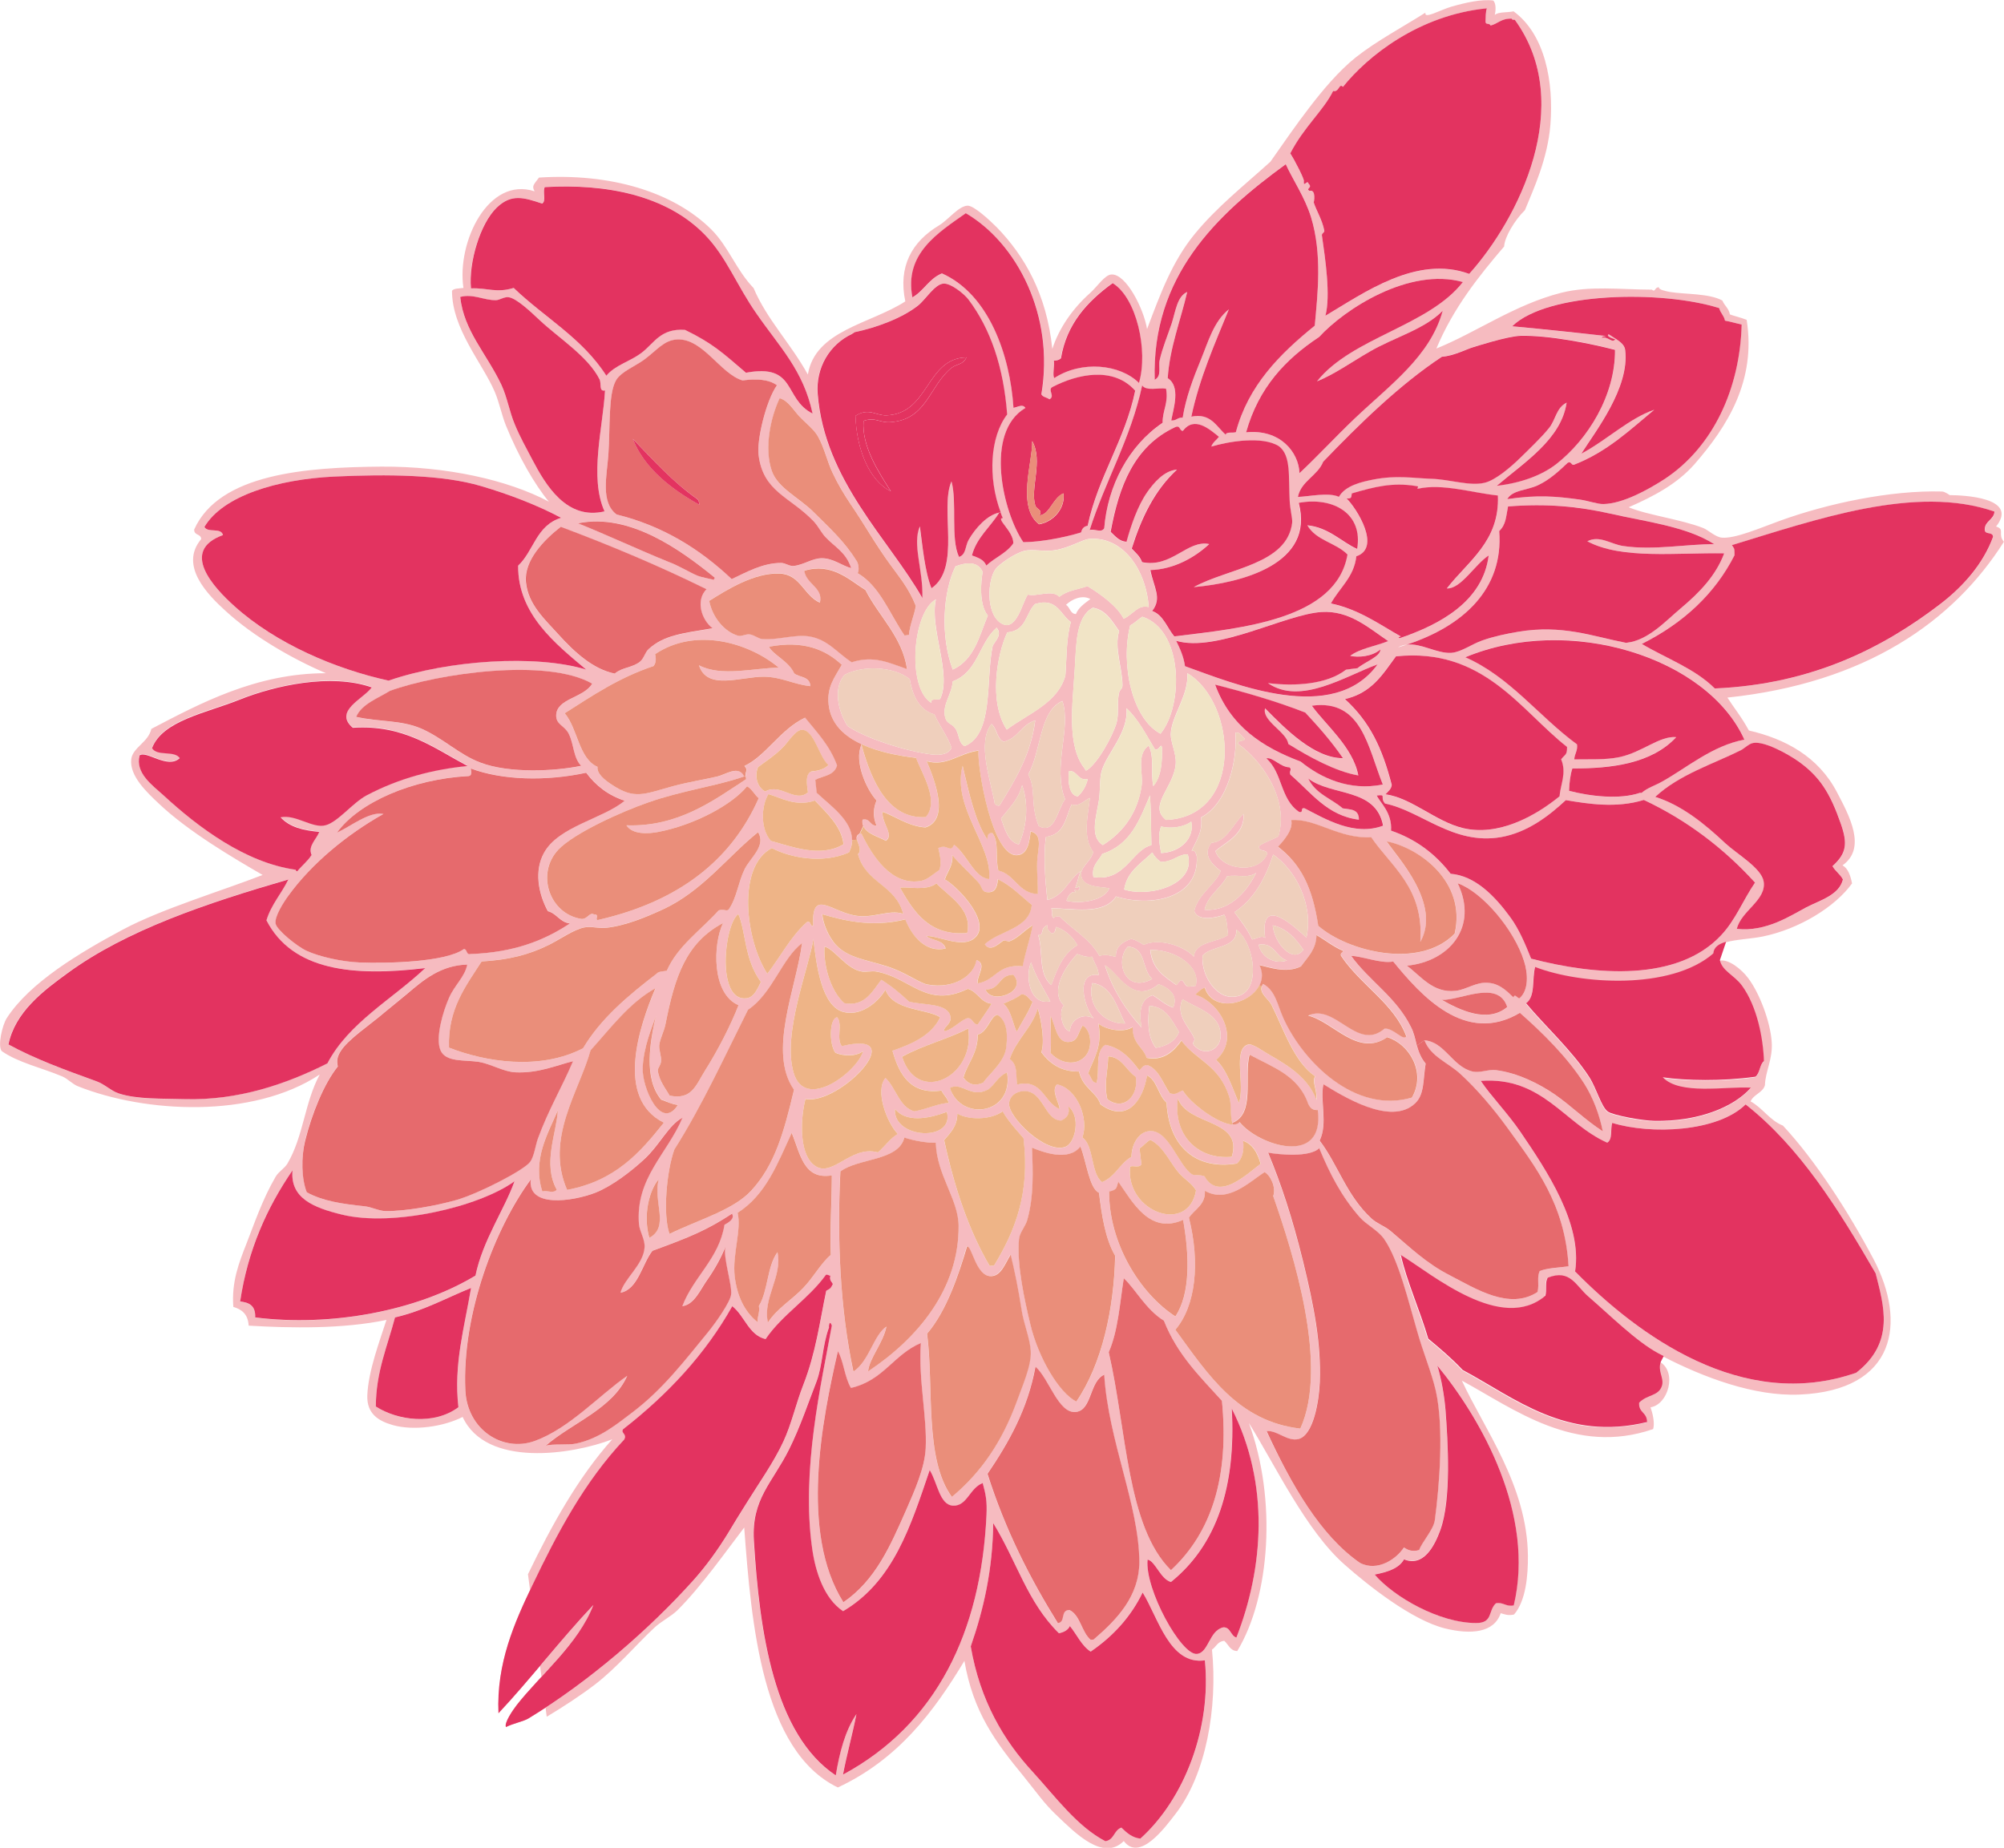 <svg xmlns="http://www.w3.org/2000/svg" version="1.1" id="Layer_1" x="0px" y="0px"
    viewBox="0 0 199.69 184.18" style="enable-background:new 0 0 199.69 184.18;"
    xml:space="preserve">
    <g>
	<g id="XMLID_8_">
		<path class="st0" fill="#F6BBC0"
			d="M71.19,57.79c-0.02,0-0.03-0.01-0.04-0.02c0.01-0.09,0.01-0.17,0.13-0.16c-3.36-2.74-8.5-6.53-13.69-5.46    c2.49,0.98,6.29,2.74,8.95,3.81c1.18,0.46,2.08,1.04,2.96,1.41C69.9,57.54,70.94,57.74,71.19,57.79z M52.61,156.91    c2.36-4.9,5.04-9.71,8.4-13.45C57,145,48.44,146.3,46.1,141.23c-1.92,0.98-4.88,1.4-6.96,0.81c-1.48-0.42-2.59-1.16-2.54-2.93    c0.09-2.46,1.24-5.46,1.91-7.55c-4.36,0.91-9.5,0.82-13.73,0.57c-0.07-1.19-0.73-1.63-1.53-1.87c-0.19-2.53,0.58-4.44,1.32-6.33    c0.77-1.96,1.56-4.35,2.9-6.65c0.3-0.51,0.87-0.81,1.17-1.3c1.61-2.73,1.7-6.07,3.22-8.88c-6.71,4.43-17.39,3.83-24.07,1.18    c-0.56-0.21-1.02-0.75-1.58-0.99c-2.07-0.87-4.41-1.38-6.03-2.52c-0.44-0.47,0.04-2.59,0.5-3.3c2.28-3.52,7.19-6.48,11.59-8.83    c3.84-2.05,9.82-3.84,13.9-5.43c-2.87-1.67-7.4-4.31-10.38-7.15c-1.1-1.04-2.92-2.72-2.71-4.4c0.15-1.16,1.71-1.68,2-3.01    c4.83-2.52,10.43-5.55,17.4-5.55c-3.29-1.4-7.2-3.64-9.97-6.18c-1.82-1.65-4.68-4.54-2.46-7.19c-0.03-0.56-0.71-0.32-0.7-0.95    c2.5-5.58,11.19-6.21,18.64-6.27c6.49-0.04,12.61,1.32,16.7,3.49c-1.42-1.71-3.04-4.54-4.27-7.57c-0.45-1.13-0.66-2.29-1.12-3.38    c-1.24-2.88-4.26-6.26-4.26-10.07c0.18-0.25,0.73-0.22,1.14-0.28c-0.68-4.55,2.47-11.15,7.09-9.63c-0.3-0.54-0.09-0.66,0.44-1.37    c7.06-0.46,13.38,1.4,17.18,5.18c1.71,1.71,2.46,4.02,4.2,5.83c1.33,3.14,3.69,5.51,5.41,8.62c0.73-4.42,6.25-5.04,9.71-7.29    c-0.73-3.48,0.65-5.95,3.37-7.58c0.89-0.53,1.97-1.96,2.86-1.96c0.62,0.02,2.09,1.36,2.89,2.16c2.73,2.82,4.96,6.6,5.53,12.12    c0.65-2.02,1.99-4,3.75-5.56c0.71-0.63,1.47-1.82,2.13-1.86c1.46-0.11,3.24,3.43,3.56,5.44c1.34-3.55,2.5-6.74,4.77-9.5    c2.18-2.66,4.9-4.81,7.52-7.18c1.28-1.82,2.56-3.69,3.92-5.45c1.28-1.67,2.89-3.59,4.56-4.93c2.08-1.65,4.7-3.04,6.97-4.48    c-0.16,0.68,1.4-0.24,2.57-0.59c1.4-0.4,2.98-0.77,4.18-0.62c0.32,0.29,0.25,1.07,0.16,1.44c0.36-0.33,1.25-0.22,1.87-0.36    c3.15,2.3,4.01,7.06,3.67,11.31c-0.28,3.41-1.67,6.38-2.54,8.51c-1,0.97-2.03,2.68-2.07,3.62c-2.55,2.98-5.09,6.18-6.75,10.17    c3.99-1.62,7.82-4.38,12.41-5.55c2.87-0.73,5.86-0.33,9.06-0.32c0.38,0.31,0.25-0.26,0.71-0.23c-0.06,0.23,0.67,0.38,1.09,0.46    c1.51,0.25,3.93,0.13,5.23,0.86c0.21,0.52,0.63,0.75,0.75,1.38c0.25,0.11,1.13,0.32,1.67,0.54c0.95,6.05-1.89,10.59-5.21,14.4    c-1.72,1.95-4.03,3.18-6.55,4.28c1.89,0.79,5.17,1.19,7.43,2.07c0.48,0.19,1.24,0.92,1.87,0.96c1.32,0.11,3.76-0.95,5.82-1.7    c4.7-1.7,10.95-3.04,16.1-2.9c0.3,0.01,0.77,0.36,0.77,0.36c1.28,0.01,6.94,0.21,4.62,3.13c0.93,0.28,0.12,0.74,0.78,1.52    c-5.03,7.95-13.76,14.08-27.55,15.53c0.56,0.89,1.41,1.93,2.14,3.28c3.57,0.82,6.91,2.57,8.78,6.16c1.23,2.34,2.98,5.56,0.55,7.28    c0.55,0.31,0.79,1.01,0.95,1.8c-1.69,2.35-5.28,4.56-8.93,5.3c-1.24,0.24-2.64,0.28-3.64,0.57c-0.73,0.21-1.23,0.54-1.29,1.17    c-4.21,3.66-13.24,3.09-17.74,1.34c-0.33,1.19,0.05,2.93-0.9,3.62c1.82,2.2,4.57,4.69,6.29,7.35c0.75,1.17,1.19,2.97,1.86,3.45    c0.53,0.37,3.47,0.91,4.66,0.92c4.18,0.07,7.79-1.26,9.59-3.31c-2.57-0.15-7.08,0.76-8.78-1.03c2.3,0.33,5.89,0.42,9.23-0.06    c0.47-0.37,0.4-1.17,0.85-1.56c-0.08-2.22-0.68-5.45-2.19-7.52c-0.76-1.04-1.99-1.47-2.2-2.54c0.88-0.19,2.18,0.86,2.83,1.73    c1.15,1.51,2.21,4.37,2.35,6.33c0.14,1.73-0.64,3-0.67,4.34c-0.19,0.76-1.15,0.93-1.43,1.63c1.19,0.64,1.91,1.9,3.22,2.41    c3.25,3.49,6.54,8.6,9.04,13.33c3.29,6.27,2.27,13.06-7.38,13.48c-4.54,0.2-9.64-1.75-13.59-3.79c-0.19-0.09-0.36-0.19-0.55-0.29    c-2.22-1.2-4.77-3.75-6.96-5.65c-1.26-1.08-1.82-2.78-4.04-1.88c-0.3,0.43-0.08,1.25-0.24,1.79c-4.36,3.76-11.23-2.1-14.4-4.05    c0.56,2.56,1.91,5.54,2.73,8.34c1.18,0.97,2.36,1.98,3.43,3.12c5.18,2.78,10.29,7.16,18.37,5.19c0-1-0.86-0.91-0.81-1.95    c0.8-0.82,1.99-0.62,2.29-1.74c0.2-0.78-0.46-1.39-0.13-2.34c1.71,1.03,0.82,4.24-0.95,4.52c0.21,0.6,0.44,1.55,0.26,2.17    c-7.81,2.69-13.89-2.03-19.06-4.83c2.2,4.78,6.5,10.43,6.58,17.43c0.02,1.99-0.2,4.52-1.38,5.88c-0.59,0.14-0.94-0.02-1.33-0.13    c-0.67,1.98-3,2.14-5.54,1.52c-3.31-0.82-7.67-4.29-9.98-6.33c-3.86-3.37-6.97-9.98-9.57-14.14c2.79,7.58,2.13,17.28-1.16,22.72    c-0.71,0-0.88-0.66-1.3-1.02c-0.69,0.08-0.79,0.6-1.22,0.88c0.58,5.76-0.59,12.49-3.67,16.42c-0.97,1.25-3.53,4.78-5.12,2.66    c-2.04,2.05-4.82-0.79-6.59-2.47c-1.37-1.28-2.14-2.45-3.41-4.01c-2.81-3.42-5.01-6.39-5.88-11.48    c-3.06,5.1-6.62,9.82-12.61,12.62c-7.53-3.63-8.62-16.25-9.33-25.91c-1.71,2.22-4.26,5.87-6.67,8.26    c-0.64,0.62-1.61,1.09-2.29,1.73c-1.89,1.77-3.75,4-5.94,5.68c-1.46,1.11-3.16,2.22-4.78,3.19 M51.48,169.95    c-0.38,0.49-1.27,1.79-1.06,2.18c0.76-0.37,1.75-0.55,2.25-0.85c5.99-3.64,12.04-8.88,16.45-13.79c1.3-1.46,2.43-3.04,3.42-4.65    c0.59-0.99,1.21-1.96,1.85-3.01c1.21-1.96,2.72-4.08,3.68-6.15c0.81-1.74,1.25-3.78,1.99-5.66c1.25-3.2,1.64-6.29,2.28-9.36    c0.5-0.3,0.43-0.28,0.66-0.67c-0.07-0.23-0.38-0.34-0.24-0.85c-0.19,0.02-0.23-0.15-0.45-0.08c-1.7,2.38-4.37,3.97-6.01,6.41    c-1.67-0.38-2.09-2.32-3.32-3.28c-2.71,4.82-6.46,8.82-10.89,12.27c-0.24,0.41,0.43,0.45,0.12,1.02    c-3.97,4.22-6.65,9.31-9.17,14.56c-1.75,3.66-3.58,7.74-3.36,12.72c3-3.19,6.21-7.36,9.46-10.79    C57.64,163.84,53.86,166.91,51.48,169.95z M83.27,176.97c0.38-2.28,0.92-4.43,2.06-6.11c-0.4,2.04-0.95,3.98-1.34,6.03    c9.27-5,13.77-14.16,14.3-25.88c0.06-1.35-0.05-2-0.38-3.18c-1.32,0.52-1.55,2.34-2.97,2.25c-1.33-0.08-1.52-2.26-2.31-3.54    c-1.87,5.48-3.59,11.09-8.63,14.06c-1.89-1.24-2.76-3.93-3.08-6.25c-1.11-7.82,0.91-16.41,1.96-22.22    c-0.26-0.67-0.32,0.16-0.28,0.18c-0.68,1.84-0.63,3.76-1.26,5.42c-0.73,1.86-1.63,4.56-2.74,6.77c-1.65,3.3-3.75,4.92-3.5,9.07    C75.67,162.69,77.12,172.87,83.27,176.97z M102.89,176.59c2.3,2.52,4.44,5.46,7.26,6.93c0.9-0.16,0.82-1.09,1.59-1.36    c0.52,0.5,1.05,1,1.89,1.1c4.42-3.97,7.11-11.03,6.43-17.77c-3.51,0.49-4.64-4.23-6.2-6.76c-1.18,2.41-2.94,4.35-5.18,5.89    c-0.91-0.59-1.37-1.71-2.07-2.55c-0.18,0.38-0.55,0.61-1.09,0.72c-3.15-3.09-4.2-7.17-6.55-10.98c-0.05,4.65-0.95,8.62-2.24,12.29    C97.65,169.53,100.04,173.5,102.89,176.59z M37.45,140.19c2.16,1.4,5.79,1.89,8.23,0.07c-0.49-4.27,0.59-7.91,1.26-11.9    c-2.5,1.01-4.68,2.26-7.58,2.94C38.61,134.18,37.46,136.73,37.45,140.19z M46.36,138.57c0.19,3.94,3.74,6.21,6.9,5.06    c3.46-1.25,6.44-4.55,9.22-6.5c-1.47,3.31-5.43,4.65-8.13,6.97c0.7-0.22,2.26-0.04,3.05-0.22c2.38-0.51,4.14-2,5.64-3.14    c3.02-2.3,5.14-5.1,7.45-7.91c0.94-1.15,2.25-3.08,2.34-3.79c0.13-0.96-0.83-3.75-0.56-4.78c-0.43,1.1-1.09,2.27-1.81,3.3    c-0.7,0.98-1.28,2.45-2.49,2.63c1.1-2.94,3.66-4.73,4.2-8.11c0.36-0.23,1.06-0.57,0.75-1.11c-2.51,1.64-4.16,2.32-7.93,3.7    c-1.03,1.33-1.44,3.85-3.18,4.18c0.37-1.43,2.3-2.79,2.4-4.53c0.04-0.78-0.5-1.57-0.56-2.29c-0.37-4.61,2.82-7,4.34-10.63    c-1.39,0.73-2.24,2.68-3.78,4.11c-1.29,1.22-3.21,2.7-4.88,3.36c-2.34,0.91-6.81,1.53-6.46-1.31    C49.37,122.31,46.01,130.91,46.36,138.57z M84.04,159.71c3.23-2.21,4.67-5.61,6.27-9.23c0.83-1.9,1.83-4.15,1.92-6.09    c0.15-3.19-0.73-6.72-0.48-10.51c-2.75,1.16-3.7,3.73-6.97,4.48c-0.64-1.09-0.73-2.71-1.3-3.66    C81.93,141.46,79.65,152.73,84.04,159.71z M23.93,129.73c0.83,0.09,1.55,0.35,1.5,1.59c7.48,0.95,16.08-0.62,21.95-4.17    c0.72-3.51,2.88-6.57,3.89-9.4c-3.53,2.56-12.13,4.58-17.21,3.32c-2.82-0.68-5.18-1.63-4.91-4.41    C26.59,120.36,24.68,124.6,23.93,129.73z M108.69,163.45c0.1,0,0.18-0.02,0.28-0.03c2.38-2.04,4.54-4.31,4.54-7.73    c-0.02-5.67-3.08-12.03-3.5-18.67c-1.48,0.68-1.2,3.5-2.8,3.71c-1.77,0.22-2.68-3.32-4.05-4.51c-0.76,4.22-2.64,7.54-4.78,10.68    c1.8,5.63,4.26,10.44,7.01,14.88c0.81-0.11,0.2-1.34,1.17-1.3C107.64,160.98,107.78,162.7,108.69,163.45z M114.35,155.45    c-0.29,2.96,3.37,9.57,4.92,9.4c1.19-0.12,1.22-2.35,2.62-2.65c0.72-0.03,0.72,0.85,1.3,1.02c2.7-6.88,3.37-15.28-0.46-22.82    c0.43,7.69-1.46,13.57-6.06,17.28C115.63,157.4,115.11,155.56,114.35,155.45z M30.57,118.84c1.64,0.89,3.5,1.15,5.74,1.39    c0.74,0.07,1.42,0.47,2.11,0.48c1.95,0.03,5.01-0.52,7.06-1.11c2.19-0.65,6.73-2.97,7.33-3.8c0.39-0.52,0.53-1.62,0.76-2.29    c1.1-2.98,2.38-5.08,3.51-7.74c-1.63,0.4-3.42,1.22-5.75,1.11c-1.13-0.06-2.45-0.84-3.64-1.04c-1.41-0.23-3.29,0.06-3.82-1.16    c-0.52-1.27,0.29-3.93,0.86-5.24c0.57-1.29,1.55-2.04,1.81-3.3c-2.62,0.07-4.35,1.52-5.97,2.9c-0.75,0.63-1.58,1.28-2.28,1.87    c-1.38,1.19-3.68,2.71-4.38,3.89c-0.25,0.43-0.42,0.85-0.27,1.5c-1.36,1.71-2.59,4.71-3.26,7.42    C30.02,115.33,30.04,117.48,30.57,118.84z M92.37,132.93c0.7,5.32-0.29,12.49,2.47,16.27c3.03-2.52,5.01-5.58,6.4-9.39    c0.56-1.59,1.53-3.7,1.44-5.15c-0.07-1.27-0.71-2.72-0.92-4.16c-0.3-2.01-0.67-3.81-1.08-5.46c-0.53,0.85-0.94,2.13-1.96,2.15    c-1.51,0.02-1.89-3.07-2.39-2.96C95.52,127.01,94.34,130.63,92.37,132.93z M9.62,107.78c0.8,0.29,1.44,0.95,2.19,1.2    c1.84,0.62,4.34,0.51,6.52,0.56c5.38,0.17,10.15-1.49,14.27-3.56c2.12-4.06,6.45-6.38,9.75-9.5c-7.21,0.87-13.24,0.25-15.82-4.76    c0.47-1.57,1.51-2.68,2.18-4.07c-8.11,2.36-16.1,5.03-21.96,9.31c-2.5,1.81-5.26,3.91-5.93,7.13    C3.45,105.54,6.47,106.64,9.62,107.78z M116.68,156.5c4.05-3.75,5.82-9.32,5.08-16.88c-2.15-2.38-4.45-4.57-5.78-7.97    c-1.82-1.13-2.86-3.19-4-4.23c-0.4,2.53-0.57,5.25-1.5,7.37C112.28,142.56,112.28,152.17,116.68,156.5z M136.98,156.93    c1.93,2.26,6.46,4.83,10.1,4.83c1.71,0.02,1.18-1.2,1.97-1.98c0.75-0.14,1,0.39,1.78,0.21c2.15-9.04-3.2-18.53-7.62-23.9    c0.41,1.31,0.71,3.07,0.82,4.45c0.23,3.06,0.59,8.86-0.52,11.95c-0.58,1.6-1.68,3.7-3.62,2.91    C139.42,156.32,138.27,156.68,136.98,156.93z M88.32,132.22c-0.32,1.63-1.69,3.13-1.83,4.47c4.92-3.26,9.09-8.2,9.02-14.54    c-0.03-2.6-2.19-5.05-2.27-8.24c-0.82,0.02-2.22-0.2-3.14-0.52c-0.56,2.36-4.53,2.02-6.37,3.38c-0.32,6.57-0.04,13.64,1.3,19.95    C86.6,135.66,87.05,133.06,88.32,132.22z M135.52,155.78c1.76,0.9,3.66-0.42,4.37-1.54c0.39,0.24,0.78,0.46,1.5,0.27    c0.3-0.82,1.42-2.02,1.56-2.96c0.47-3.41,0.94-9.24,0.1-12.92c-0.42-1.86-1.27-3.88-1.86-5.95c-0.89-3.05-1.84-7.09-3.28-9.16    c-0.63-0.91-1.74-1.39-2.46-2.21c-1.77-2.03-2.94-4.26-4.02-6.86c-0.94,0.94-3.98,0.64-5.09,0.45c1.28,3.07,2.4,6.44,3.46,10.74    c1.15,4.7,1.83,8.31,1.69,12.13c-0.07,1.84-0.62,5.29-2.12,5.67c-1.11,0.28-2.13-0.91-3.18-0.79    C128.69,148.01,131.59,153.07,135.52,155.78z M75.51,131.8c-0.07-0.62,0.22-0.96,0.11-1.63c0.93-1.54,0.8-3.91,1.86-5.36    c0.53,2.41-1.5,4.58-0.95,7.01c0.93-1.43,2.46-2.31,3.56-3.49c0.97-1.03,1.74-2.46,2.71-3.25c-0.12-2.59,0.09-4.94,0.1-7.93    c-2.84,0.49-3.15-2.22-4-4.23c-1.39,2.98-2.54,6.15-5.39,7.96c0.41,1.71-0.54,4.15-0.29,6.34    C73.43,129.08,74.14,130.73,75.51,131.8z M54.04,118.74c0.54-0.12,1.07,0.25,1.44-0.17c-1.44-2.58-0.02-5.63,0.11-7.93    C54.58,113,53.04,115.6,54.04,118.74z M64.69,123.38c2.07-1.1,0.35-3.59,0.94-5.84C64.73,118.56,64.05,121.06,64.69,123.38z     M102.68,132.01c0.78,3.29,2.84,6.79,4.58,7.69c2.57-3.75,3.75-9.26,3.87-14.53c-1-1.67-1.34-4.07-1.61-6.27    c-0.97-0.44-1.26-3.16-1.85-4.62c-1.19,1.55-3.76,0.55-4.83,0.12c0.1,2.31,0.2,4.88-0.48,7.25c-0.19,0.62-0.75,1.21-0.81,1.85    C101.3,125.98,102.11,129.62,102.68,132.01z M66.71,123c2.91-1.44,6.37-2.4,8.15-4.32c2.38-2.59,3.28-5.95,4.26-10.04    c-2.64-3.77,0.22-10.12,0.8-14.61c-2.01,1.51-2.96,5.03-5.39,6.64c-2.36,4.71-4.56,9.54-7.33,13.92    C66.43,116.69,66.03,121.05,66.71,123z M56.51,118.6c4.85-0.93,7.3-3.78,9.64-6.7c-4.87-2.42-2.45-9.6-0.83-13.39    c-2.59,1.44-4.43,3.93-6.46,6.18C57.7,108.81,54.28,113.51,56.51,118.6z M117.12,132.54c3.24,4.44,6.24,9.14,12.45,9.85    c2.86-6.27-0.71-17.47-2.7-23.16c0.31-0.89-0.27-2.08-0.86-2.39c-1.51,0.95-3.63,3.16-5.95,1.86c0.07,1.38-1.02,1.83-1.59,2.68    C119.6,125.85,119.16,130.14,117.12,132.54z M98.62,126.18c0.15-0.02,0.29-0.05,0.44-0.05c2.05-3.38,3.59-7.14,2.92-12.68    c-0.31-0.4-1.49-1.63-2.08-2.68c-1.2,0.89-3.43,0.88-4.52,0.22c0.03,1.25-0.69,1.91-1.31,2.65    C95.12,118.44,96.56,122.7,98.62,126.18z M44.74,104.42c3.59,1.41,9.04,2.31,13.36,0.06c1.79-3,4.53-5.26,7.34-7.45    c0.17-0.22,0.62-0.22,1-0.28c1.1-2.49,3.4-4.04,5.17-6.02c0.52-0.2,0.8,0.16,1.02-0.12c0.79-1.13,0.93-2.68,1.58-4.01    c0.58-1.15,2.15-2.31,1.33-3.67c-3.04,2.44-5.56,5.91-9.51,7.71c-1.5,0.69-3.64,1.61-5.66,1.83c-0.72,0.08-1.47-0.19-2.2-0.03    c-1.04,0.21-2.31,1.13-3.48,1.73c-1.99,0.98-3.96,1.5-6.7,1.65C46.42,98.3,44.61,100.59,44.74,104.42z M81.01,116.04    c1.81,1.63,3.67-1.96,6.47-1.18c0.7-0.59,1.17-1.35,1.98-1.85c-1.12-1.17-2.28-4.33-1.23-5.58c1.06,1,1.38,2.92,2.88,3.33    c1.19-0.2,2.51-0.84,3.43-0.83c-0.14-0.52-0.5-0.8-0.73-1.24c-3,0.41-4.18-1.47-4.88-3.97c2.09-0.72,3.96-1.61,4.75-3.34    c-1.39-0.88-4.67-0.61-5.45-2.74c-0.79,1.33-2.48,2.64-4.13,2.23c-2.25-0.54-2.76-4.76-3.05-7.28c-0.43,2.84-3.11,9.38-1.98,13.29    c1.14,3.99,6.39-0.12,6.94-2.12c-0.73,0.57-2.03,0.48-2.77,0.16c-0.64-0.86-0.6-3.44,0.18-3.54c0.58,0.72-0.13,2.14,0.47,2.88    c7.05-1.72-0.26,5.92-3.63,5.27C79.76,111.5,79.64,114.81,81.01,116.04z M117.12,131.22c1.52-2.26,1.42-6.05,0.77-9.62    c-3.34,1.47-5.02-1.76-6.46-3.8c-0.2,0.62-0.1,0.8-0.91,0.98C110.49,123.92,113.6,128.95,117.12,131.22z M64.05,106.43    c-0.08,1.93,1.82,6.37,3.51,3.69c-0.65-0.07-1.13-0.34-1.67-0.54c-1.78-2.15-1.09-5.82-0.53-8.3    C64.97,102.42,64.14,104.31,64.05,106.43z M30.57,94.78c1.31,0.59,3.51,1.07,5.25,1.15c2.82,0.12,8.59-0.03,10.42-1.35    c0.33,0,0.2,0.61,0.64,0.5c4.39-0.15,7.44-1.39,9.92-3.05c-0.97-0.1-1.32-1-2.2-1.22c-0.96-1.77-1.37-4.04-0.38-5.82    c1.47-2.65,5.9-3.39,8.04-5.19c-1.6-0.52-2.87-1.48-3.84-2.79c-4.03,0.88-8.35,0.75-11.49-0.42c0.07,0.35,0.11,0.69-0.21,0.75    c-5.62,0.29-10.95,2.62-13.13,5.64c1.36-0.61,3.23-2.15,4.63-1.86c-3.66,2.04-7.18,4.96-9.47,8.14c-0.43,0.58-1.4,2.08-1.28,2.78    C27.56,92.68,29.61,94.35,30.57,94.78z M66.72,109.2c2.2,0.46,2.61-1.01,3.52-2.47c1.29-2.04,2.58-4.57,3.35-6.54    c-2.67-1.12-2.57-6.06-1.54-8.19c-3.73,1.98-4.81,5.39-5.73,10.05c-0.15,0.78-0.56,1.48-0.63,2.13c-0.05,0.45,0.23,1.08,0.18,1.59    c-0.02,0.41-0.35,0.71-0.32,0.93C65.68,107.75,66.35,108.52,66.72,109.2z M16.29,79.26c3.48,3.2,8.18,6.73,13.18,7.42    c0.01,0.09,0.05,0.17,0.16,0.11c0.45-0.56,1.05-0.99,1.42-1.62c-0.39-0.92,0.49-1.53,0.76-2.3c-1.56-0.13-2.95-0.46-3.85-1.45    c1.52-0.31,3.21,1.16,4.5,0.79c1.23-0.34,2.67-2.23,4.06-2.97c3.27-1.72,6.68-2.59,10.07-2.93c-3.38-1.79-6.35-4.15-11.43-3.81    c-1.99-1.67,1.08-2.9,1.88-4.03c-4.1-1.42-9.69-0.16-13.2,1.24c-3.3,1.31-7.65,2.06-8.69,4.82c0.51,0.85,2.2,0.21,2.76,0.99    c-1.18,1.14-3.3-0.78-4-0.27C13.45,77.04,15.18,78.25,16.29,79.26z M89.18,110.54c-0.22,2.99,5.97,3.32,5.17,0.28    C92.39,111.56,90.29,111.87,89.18,110.54z M107.85,113.37c1.19,0.81,0.83,3.6,1.97,4.46c1.34-0.57,1.75-1.87,2.94-2.54    c-0.02-1.12,0.61-2.35,1.62-2.54c2.06-0.4,3.04,3.51,4.46,4.32c0.47,0.11,0.62-0.02,1.19,0.16c1.42,2.57,4.27-0.25,5.59-1.24    c-0.3-1.13-0.81-1.98-1.74-2.29c0.11,1.01-0.08,1.77-0.62,2.26c-3.93,0.64-6.77-1.51-7.01-6.07c-0.81-0.7-0.95-2.25-1.94-2.71    c-0.4,2.49-2.01,4.81-4.65,2.88c-0.36-1.21-1.77-1.61-2.13-3.27c-1.79,0.04-2.89-0.78-3.76-1.92c0.36-0.98,0-3.24-0.35-4.36    c-0.59,1.95-2.17,3.11-2.79,5.03c0.88,0.66,0.57,1.63,0.74,2.55c2.55-0.62,2.66,1.84,4.24,2.44c-0.12-0.75-0.87-1.83-0.28-2.46    C107.33,108.49,108.53,111.5,107.85,113.37z M112.6,116.34c-0.41,4.47,5.81,6.73,6.58,2.31c-0.41-0.7-1.1-1.07-1.67-1.7    c-0.96-1.08-1.57-2.67-2.89-3.34c-0.41,0.23-0.68,0.6-1.07,0.86c0.06,0.52,0.12,1.06,0.19,1.59    C113.46,116.48,112.76,116.06,112.6,116.34z M100.55,109.97c-0.12,1.38,3.7,5.13,5.64,4.33c1.01-0.43,1.5-3.09,0.27-4    c0.19,0.8-0.18,1.17-0.71,1.41c-1.68-0.03-1.74-2.97-3.71-2.94C101.24,108.78,100.62,109.25,100.55,109.97z M94.66,108.45    c1.11,3.4,6.38,2.64,5.7-1.54c-0.9,0.35-1.2,1.16-1.87,1.68C96.75,109.53,95.82,107.79,94.66,108.45z M73.57,91.1    c-1.45,1.11-2.18,8.79,0.82,8.4c0.74-0.09,1.09-0.93,1.43-1.63C74.16,95.63,74.33,92.85,73.57,91.1z M89.89,105.32    c1.54,4.89,7.37,1.95,6.58-2.82C94.61,103.52,91.95,104.17,89.89,105.32z M144.52,127.14c2.51,1.3,5.9,3.48,8.7,1.63    c0.17-0.89-0.09-1.41,0.19-2.08c0.77-0.3,1.88-0.34,2.88-0.47c-0.35-6.23-3.33-9.99-6-13.68c-1.47-2.04-3.15-3.99-4.75-5.47    c-1.24-1.16-3-1.74-3.61-3.39c2,0.14,2.78,2.61,4.76,3.1c0.76,0.19,1.57-0.22,2.34-0.12c2.1,0.25,4.29,1.34,5.85,2.4    c1.64,1.13,3.09,2.58,4.82,3.7c-0.33-1.63-0.97-3.39-1.86-4.77c-1.71-2.67-4.19-5.08-6.4-7.04c-5.45,3.25-9.89-1.79-12.63-5.12    c-1.12,0.26-3.23-0.57-4.18-0.55c1.81,2.48,4.49,4.09,5.96,7.09c0.29,0.57,0.42,1.2,0.58,1.84c0.19,0.62,0.41,1.26,0.88,1.81    c-0.27,1.63-0.11,3.04-1.02,3.93c-2.43,2.39-7.37-0.77-9.17-1.87c-0.35,1.68,0.46,3.86-0.37,5.62c1.81,2.35,2.66,5.46,5.16,7.76    c0.55,0.51,1.33,0.76,1.91,1.25C140.56,124.37,142.1,125.91,144.52,127.14z M95.99,107.41c0.45,0.6,1.05,0.9,1.97,0.5    c0.55-0.81,2.03-1.96,2.26-3.34c0.18-1.18,0.2-2.82-0.85-3.42c-0.7,0.1-0.94,1.7-1.97,1.98    C97.46,104.97,96.41,105.93,95.99,107.41z M55.65,84.67c-2.29,2.4-0.91,6.41,2.28,6.92c0.64,0.05,0.82-0.73,1.27-0.44    c0.63-0.05-0.09,0.7,0.5,0.52c8.04-1.86,13.21-6.01,15.9-12.11c-0.42-0.35-0.68-0.92-1.16-1.19c-1.48,1.83-5.24,3.86-8.85,4.55    c-0.93,0.18-2.55,0.3-3.17-0.66c5.16,0.18,8.69-2.48,11.93-4.6c-0.01-0.12-0.04-0.23-0.04-0.31c-0.03-0.61,0.31-0.5-0.11-1.01    c2.13-0.98,3.57-3.64,6.04-4.81c1.17,1.45,2.47,2.76,3.19,4.76c-0.29,1.03-1.41,1.03-2.17,1.43c0.05,0.44,0.1,0.86,0.14,1.3    c1.35,1.29,3.54,2.76,3.52,4.7c-0.01,0.4-0.1,0.81-0.32,1.24c-2.63,1.18-5.88,0.52-7.69-0.43c-3.5,1.81-2.64,9.13-0.45,12.53    c1.31-1.71,2.3-3.68,3.94-5.15c0.46-0.18,0.26,0.44,0.63,0.37c-0.17-3.65,1.63-1.57,4-1.05c1.91,0.42,3.51-0.63,4.97-0.14    c-0.77-2.9-3.74-3.04-4.5-5.94c0.4-0.4,0.01-0.99-0.1-1.44c-0.06-0.25-0.02-0.46,0.27-0.6c0.05-0.01,0.1-0.02,0.16-0.05    c1.1,2.24,3.01,5.3,5.99,4.72c0.61-0.12,1.19-0.68,1.77-1.09c0.29-0.72-0.01-1.77-0.1-2.18c0.95-0.47,1.14,0.57,1.57-0.33    c1.25,0.92,2.02,3.31,3.49,3.42c0.38-3.31-3.73-7.14-2.64-11.29c0.67,2.86,1.26,5.54,2.47,7.35c0.01-0.35,0.02-0.69,0.5-0.65    c0.69,0.93,0.26,2.32,0.59,3.74c1.64,0.37,2.03,2.32,3.94,2.33c0.01-0.91-0.12-2.08-0.07-3.22c0.02-1.05,0.66-2.75-0.65-3    c-0.12,1.06-0.29,2.3-1.35,2.36c-2.49,0.14-3.96-8.69-3.85-10.42c-1.93,0.24-3.17,1.63-5.16,1.05c0.77,1.81,2.34,5.8-0.11,6.6    c-1.71-0.07-3.22-1.23-4.29-1.55c-0.09,1.14,1.2,2.3,0.33,2.89c-0.69-0.41-1.91-0.67-2.23-1.46c-0.08-0.17-0.1-0.38-0.07-0.63    c0.77-0.19,0.72,0.65,1.4,0.58c-0.41-0.84-0.31-1.85,0-2.49c-1-1.08-2.26-3.87-1.52-5.54c1.01,3.69,2.71,7.4,6.4,7.18    c1.39-1.61-0.36-4.3-0.98-5.9c-1.71-0.2-3.73-0.58-5.4-1.35c-1.73-0.79-3.08-2.03-3.29-3.95c-0.19-1.77,0.58-2.69,1.31-3.97    c-1.66-1.57-3.87-2.44-7.25-1.8c0.37,0.8,1.99,1.46,2.5,2.65c0.53,0.44,1.53,0.28,1.63,1.28c-1.66-0.16-2.85-0.92-4.66-0.94    c-2.33-0.01-5.65,1.38-6.45-1.14c2.25,1.18,5.48,0.26,7.96,0.24c-3.03-2.52-8.29-4.05-12.33-1.35c0.13,0.55,0.06,0.92-0.16,1.19    c-3.48,1.16-6.12,2.97-8.85,4.7c1.29,1.52,1.4,4.54,3.27,5.34c-0.1,0.67,0.72,1.32,1.38,1.75c2.34,1.55,3.24,0.96,6.18,0.17    c1.53-0.41,3.24-0.68,4.43-0.96c0.78-0.18,2.11-1.16,2.65-0.01c-2.58,0.93-6.22,1.42-9.52,2.58    C61.99,80.87,57.23,83.02,55.65,84.67z M117.38,109.47c-0.51,3.6,1.92,6.15,5.37,5.83C123.91,111.48,118.32,112.25,117.38,109.47z     M110.33,109.55c1.65,1.28,3.17-0.38,2.83-2.23c-0.96-0.63-1.36-1.96-2.74-2.04C110.39,106.82,109.98,108.04,110.33,109.55z     M94.72,101.4c0.08,0.71-0.92,1.12-0.57,1.38c0.93-0.27,1.36-0.94,2.19-1.29c0.62-0.11,0.56,0.62,1.09,0.61    c0.46-0.7,0.95-1.36,1.38-2.07c-1.1-0.1-1.4-1.22-2.37-1.48c-4.14,2.01-5.66-1.11-9.16-1.73c-0.39-0.06-0.91,0.05-1.31,0.02    c-1.57-0.17-2.8-2.27-3.81-2.5c-0.13,2,0.66,4.48,1.97,5.64c2.1,0.38,2.85-1.28,3.69-2.33c1,0.61,1.9,1.36,2.75,2.17    C92,100.21,94.53,99.91,94.72,101.4z M108.42,106.99c0.33,0.26,0.32,0.93,0.85,0.92c0.34-1.21-0.2-3.12,0.87-3.78    c1.57,0.31,2.52,1.37,3.38,2.56c0.23-0.21,0.31-0.53,0.81-0.54c1.15,0.43,1.54,1.81,2.23,2.82c0.72,0.17,0.71-0.09,1.29-0.29    c0.74,1.26,3.5,3.32,4.93,3.4c0.31,0.03,0.55-0.05,0.71-0.25c1.85,2.32,8.51,4.51,7.79-1.2c-0.41,0.01-0.71-0.08-0.96-0.63    c-0.98-2.84-3.58-3.66-5.84-4.89c-0.57,2.29,0.59,5.91-1.71,6.8c-0.23-0.87-0.07-1.87-0.3-2.61c-1.02-3.19-3.21-3.56-4.77-5.6    c-0.65,0.94-1.72,2.06-3.46,1.72c-0.37-1.13-1.43-1.4-1.39-3.07c-0.84,0.58-2.49,0.35-3.41-0.33    C109.88,104.28,108.98,105.51,108.42,106.99z M156.95,126.73c6.26,6.35,16.68,14.05,28.02,10.09c3.9-3.04,2.73-6.72,1.92-9.9    c-3.69-6.4-7.55-12.59-12.96-16.84c-2.79,2.76-9.47,3.02-13.29,1.84c-0.2,0.63,0.07,1.64-0.5,1.97c-4.32-1.91-6.43-6.6-12.6-6.16    c1.01,1.5,2.63,3.15,3.97,5.11C154.11,116.65,157.69,121.98,156.95,126.73z M104.67,104.94c1.56,1.69,4.04,1.08,3.96-1.21    c-0.03-0.74-0.38-1.34-0.76-1.51c-0.45,0.68-0.43,1.44-1.15,1.6c-1.5,0.33-1.53-1.69-2.05-2.55    C104.67,102.35,104.79,103.68,104.67,104.94z M99.98,100.04c0.82,0.61,1.04,2.46,1.35,2.78c0.52-1,1.15-1.9,1.56-2.96    c-0.37-0.25-0.53-0.76-1.11-0.75C101.3,99.51,100.62,99.76,99.98,100.04z M89.17,96.62c1.37,0.55,2.56,1.4,3.25,1.52    c2.63,0.47,4.64-0.89,4.86-2.46c1.09,0.41,0.03,1.52,0.12,2.33c1.83-0.31,1.96-1.95,4.49-1.71c0.26-1.41,0.73-2.67,0.99-4.08    c-0.95,0.6-1.47,1.29-2.3,1.59c-0.15,0.05-0.49-0.11-0.6-0.07c-0.26,0.09-1.29,1.29-1.87,0.36c1.49-1.37,4.5-1.53,4.68-3.92    c-1.09-0.89-2.07-1.94-3.37-2.55c-0.07,0.78-0.26,1.34-1.03,1.29c-0.68-0.05-0.47-0.51-0.99-1.06c-0.85-0.89-2.12-2.09-2.52-2.64    c0.09,1.07-0.48,1.63-0.75,2.42c1.39,0.79,4.97,4.62,2.76,6c-1.29,0.79-3.49-0.42-4.6-0.35c0.58,0.49,1.67,0.35,1.92,1.24    c-1.95,0.44-3.34-1.2-4.02-2.9c-3.49,0.87-6.33,0.03-8.27-0.51c0.05,0.79,0.55,2.19,1.38,3.07    C84.69,95.68,87.04,95.74,89.17,96.62z M106.02,100.23c-0.56,0.5-0.22,2.38,0.6,2.58c-0.04-1.06,1.25-1.95,2.35-1.31    c-0.93-1.07-1.89-4.67,0.51-4.32c-0.07-0.8-0.46-1.18-0.65-1.82c-0.69,0.07-0.98-0.12-1.5-0.27    C106.16,96.31,104.55,98.83,106.02,100.23z M98.21,98.64c0.55,1.56,4.24,0.23,2.76-1.48C99.46,97.18,99.73,98.62,98.21,98.64z     M102.74,95.92c-0.62,1.41-0.13,4.33,1.92,3.88C103.99,98.53,103.22,97.4,102.74,95.92z M121.18,105.65    c1.09,1.02,1.6,2.75,2.27,4.3c0.65-1.78-0.65-5.38,0.93-5.83c0.46-0.13,1.47,0.66,2.19,1.06c1.98,1.12,3.86,2.37,4.62,4.45    c0.09-1.06-0.48-1.81-0.12-2.34c-2.12-1.45-3.12-4.67-4.35-7.12c-0.29-0.6-1.25-1.13-0.96-1.87c0.04-0.08,0.07-0.17,0.13-0.24    c1.24,0.69,1.42,2.12,2.02,3.43c1.98,4.37,7.17,9.55,12.8,7.9c1.45-2.53-0.28-5.36-2.46-6.03c-2.92,2.03-5.35-1.54-7.88-2.15    c2.69-1.28,4.89,3.64,7.62,1.3c0.84-0.09,1.86,1.26,2.16,0.77c-1.19-3.25-4.6-5.15-6.51-8.04c-0.08-0.28,0.16-0.31,0.24-0.47    c-0.99-0.43-1.78-1.07-2.68-1.59c-0.02,1.42-0.88,2.19-1.54,3.12c-1.53,0.77-3.34,0.01-4.13-0.11c0.34,0.73,0.29,1.42-0.01,1.99    c-0.97,1.97-4.67,2.76-5.45,0.26c-0.42,0.15-0.67,0.44-0.94,0.7C121.58,99.93,123.61,103.5,121.18,105.65z M108.85,97.98    c-0.59,2.23,1.17,4.1,3.26,4.03C111.27,100.34,110.79,98.25,108.85,97.98z M41.93,72.61c2.22,0.96,3.81,2.62,5.97,3.42    c2.84,1.06,7.36,0.85,10.01,0.31c-0.8-0.82-0.7-2.15-1.25-3.22c-0.42-0.8-1.22-0.88-1.24-1.77c-0.01-1.73,2.73-1.75,3.59-3.2    c-4.52-2.59-15.39-1.02-20.16,0.72c-1.15,0.73-2.81,1.3-3.36,2.59C37.82,71.97,39.92,71.76,41.93,72.61z M118.95,104.16    c1.09,1.26,2.68,0.43,2.68-0.9c0.03-2.24-2.42-2.74-3.79-3.67c-0.78,1.65,0.79,2.88,1.19,3.97    C119.08,103.69,118.76,103.94,118.95,104.16z M104.76,98.18c0.57-1.57,1.13-3.13,2.61-3.97c-0.51-0.87-1.19-1.48-2.12-1.82    c-0.15,0.25-0.05,0.67-0.5,0.65c-0.16-0.24-0.45-0.33-0.39-0.83c-0.8,0.34-0.26,1.04-0.91,0.99    C103.98,94.79,103.4,97.07,104.76,98.18z M115.17,104.44c1.19-0.2,1.97-0.72,2.31-1.58c-0.73-1.19-1.33-2.53-2.95-2.6    C114.38,101.45,114.27,103.29,115.17,104.44z M113.75,102.41c-0.28-1.58-0.12-2.82,1.1-3.21c0.69,0.39,1.25,0.97,2.05,1.23    c0.55-1.28-0.5-1.99-1.45-2.33c-2.65,2.17-4.11-1.29-5.35-1.88C110.82,98.54,112.2,100.72,113.75,102.41z M89.69,88.48    c1.41,2.54,3.01,4.84,6.69,4.51c0.53-2.39-1.86-3.66-3.07-4.94C92.3,88.84,90.48,88.35,89.69,88.48z M76.83,83.82    c1.99,0.53,4.93,1.72,7.23,0.33c-0.18-1.78-1.74-3.2-2.85-4.36c-1.91,0.66-3.41-0.29-4.63-0.64    C75.84,80.34,75.76,82.62,76.83,83.82z M23.34,60.4c4.19,3.8,10.15,6.29,15.38,7.44c5.93-2.06,14.7-2.64,19.69-1.1    c-3.01-2.53-6.82-5.5-6.78-10.36c1.57-1.48,1.8-4.01,4.28-4.77c-2.39-1.27-5.18-2.34-8-3.17c-3.81-1.13-9.26-1.19-14.63-0.94    c-5.64,0.28-11.06,1.9-12.91,5.02c0.32,0.63,1.65,0.02,1.85,0.81C17.87,54.9,21.31,58.57,23.34,60.4z M112.39,94.35    c-1.32,1.37-0.33,4.71,2.42,3.23C113.72,96.56,114.26,94.5,112.39,94.35z M117.76,97.69c0.29,0.18,0.31,0.72,0.8,0.64    c0.19-0.04,0.39-0.05,0.57-0.07c0.57-1.86-1.98-3.64-4.52-3.58c0.21,2,1.47,2.67,2.61,3.51C117.4,98.03,117.47,97.76,117.76,97.69    z M109.55,95.27c0.73-0.21,1.12,0.02,1.64,0.09c-0.04-1.03,0.66-1.47,1.54-1.79c0.48,0.13,0.86,0.36,1.24,0.6    c1.49-0.71,4.02,0.1,4.99,1.18c0.12-1.53,2.33-1.4,3.41-2.16c-0.1-0.71-0.09-1.54-0.38-2.02c-1,0.37-2.69,0.64-2.99-0.38    c0.37-1.67,2.23-2.78,2.63-3.98c-0.8-0.62-1.89-1.6-0.92-2.81c1.51-0.1,2.19-1.92,3.19-2.88c0.19,2.08-1.93,2.89-2.79,3.71    c0.62,1.91,4.32,2.35,5.16,0.27c-0.06-0.52-0.88-0.11-0.82-0.78c0.56-0.39,1.32-0.61,1.93-0.96c1.11-3.72-1.72-7.62-4.01-9.21    c-0.11-0.45,0.65-0.19,0.67-0.52c-0.33-0.18-0.42-0.68-0.94-0.62c0.21,2.53-0.66,7.01-3.42,8.46c0.18,1.51-0.5,2.33-0.94,3.33    c0.38-0.09,0.41,0.26,0.51,0.54c0.26,4.28-4.7,5.07-8.05,4.01c-1.26,1.96-4.57,1.12-6.45,1.19c0.26,0.48-0.09,0.71,0.26,0.99    c0-0.21,0.33-0.18,0.56-0.21C106.88,92.67,108.59,93.52,109.55,95.27z M119.82,95.25c-0.13,2,1.28,3.95,2.67,4.09    c3.45,0.36,2.61-5.36,0.69-6.68C123.34,94.54,120.74,94.21,119.82,95.25z M76.25,78.89c1.56-0.87,2.96,1.17,4.26,0.09    c-0.13-0.89-0.29-1.81,0.34-2.08c0.77-0.07,1.33-0.27,1.69-0.64c-0.96-0.87-1.41-3.43-2.6-3.51c-0.64-0.04-1.4,1.21-1.87,1.68    c-0.89,0.92-1.8,1.45-2.55,2.05C75.14,77.43,75.5,78.51,76.25,78.89z M107.21,88.93c-0.49-0.15-0.78,0.37-0.94,0.85    c1.46,0.36,3.78-0.04,4.26-1.23c-0.65-0.18-2.5-0.04-2.77-1.15c-0.24-0.96,0.94-1.47,1.17-2.48c-1.1-1.47-0.51-3.7-0.33-5.39    c-0.53,0.24-1.15,0.95-1.82,0.65c-0.6,1.29-0.67,2.98-2.56,3.24c-0.27,1.92-0.06,4.37,0.14,6.29c1.73-0.46,2.06-2.04,3.33-2.88    c-0.24,0.52-0.33,1.14-0.54,1.67c0.26,0.04,0.34-0.25,0.43-0.03C107.62,89.07,106.72,88.42,107.21,88.93z M125.42,94.16    c0.26,1.28,1.66,2,2.82,1.57C127.13,95.43,126.99,93.89,125.42,94.16z M99.75,81.59c0.4,1.08,0.7,2.31,1.77,2.58    c0.67-1.44,1.09-3.79,0.33-5.91C101.48,79.69,100.67,80.4,99.75,81.59z M114.82,84.97c-0.99,1.01-2.52,1.82-2.8,3.69    c2.52,0.82,7.21-0.48,6.34-3.5c-0.97-0.04-1.41,0.75-2.7,0.75C115.32,85.66,115.03,85.37,114.82,84.97z M124.77,93.64    c0.46-0.06,0.91-0.46,1.3-0.15c-0.62-4.55,3.17-0.9,4.11-0.04c0.73-3.3-1.11-6.77-3.31-8.27c-0.78,2.33-1.85,4.41-3.87,5.74    C123.63,91.77,124.29,92.59,124.77,93.64z M109.84,85.11c-0.36,0.71-1.1,1.14-0.89,2.3c3.15,0.53,3.84-2.71,5.78-3.17    c-0.03-1.56-0.05-3.8-0.14-4.97C113.57,81.67,112.71,84.18,109.84,85.11z M126.82,92.23c0.17,1.78,1.99,3.87,3.06,2.44    C129.1,93.55,128.24,92.54,126.82,92.23z M55.64,63.25c1.64,1.8,3.45,3.45,5.6,3.9c0.72-0.63,1.76-0.58,2.5-1.17    c0.41-0.33,0.51-0.95,0.88-1.27c1.5-1.36,3.35-1.57,6.36-2.07c-1.1-0.84-1.7-2.78-0.6-3.89c-4.66-2.31-9.52-4.36-14.52-6.22    c-1.64,1.27-3.68,3.35-3.47,5.53C52.63,60.26,54.26,61.71,55.64,63.25z M122.28,87.33c-0.62,1.22-1.92,1.9-2.25,3.35    c2.8,0.19,4.43-2.25,5.14-3.68C124.36,87.57,123.44,87.17,122.28,87.33z M143.67,99.67c1.77,1,4.54,2.37,6.52,0.71    C149.28,97.6,145.57,99.71,143.67,99.67z M103.5,82.32c1.63,0.92,1.86-1.67,2.63-2.65c-1.28-3.27,0.65-7.11-0.27-9.8    c-2.3,0.97-2.11,5.08-3.4,7.3C103.29,78.78,102.62,80.04,103.5,82.32z M140.19,96.25c1.4,1.05,2.6,2.75,4.84,2.51    c1.09-0.11,2.08-0.92,3.27-0.81c1.06,0.09,1.72,0.69,2.52,1.46c0.1-0.46,0.42,0.12,0.59,0.08c0.94-0.81,0.85-2.48,0.45-3.72    c-0.98-3.09-4.13-6.84-6.61-7.75C147.36,92.44,144.38,95.86,140.19,96.25z M99.14,80.19c0.18-0.01,0.22,0.17,0.46,0.1    c1.55-2.53,3.12-5.06,3.56-8.49c-1.4,0.43-1.67,1.75-3.12,2.13c-0.7-0.23-0.69-1.34-1.24-1.77    C97.33,74.04,98.71,77.69,99.14,80.19z M131.37,92.29c2.9,2.53,10.07,4.39,13.59,0.78c1.19-5.21-3.6-8.59-6.79-9.19    c1.16,1.67,5.47,6.27,3.36,10.02c0.39-5.38-2.9-7.49-4.89-10.43c-3.23,0.18-5.52-1.9-7.98-1.71c0.24,0.89-0.69,1.99-1.31,2.65    C129.65,86.18,130.79,88.45,131.37,92.29z M109.51,79.72c-0.24,1.59-0.98,3.65,0.38,4.51c2.17-1.36,3.49-3.36,3.86-5.89    c0.19-1.26-0.56-3.09,0.7-4.03c0.6,1.08,0.19,2.74,0.47,4.04c0.78-0.91,0.91-2.34,0.86-3.91c-0.17-0.38-0.22,0.41-0.71,0.23    c-0.87-1.46-1.66-3-2.82-4.08c0.21,2.47-1.98,4.49-2.49,6.31C109.56,77.64,109.64,78.8,109.51,79.72z M84.45,72.36    c1.7,1.18,5.71,2.5,8.39,2.84c1.01,0.12,1.72-0.08,1.98-0.67c-0.45-1.24-1.19-2.13-1.71-3.32c-1.43-0.41-2.15-1.7-2.46-3.52    c-1.53-1.24-4.65-1.42-6.5-0.42C83,68.59,83.51,70.89,84.45,72.36z M106.53,76.84c-0.15,0.86-0.02,2.5,0.88,2.53    c0.47-0.45,0.82-1.01,0.98-1.72C107.39,77.86,107.38,76.81,106.53,76.84z M115.69,82.38c-0.31,0.86-0.17,1.66,0.01,2.65    c2.06-0.12,3.34-1.57,3-3.14C117.99,82.45,116.63,82.63,115.69,82.38z M95.18,72.58c0.43,0.61,0.3,1.45,0.94,1.79    c2.95-1.21,2.07-6.59,2.8-10c0.24-0.48,0.99-1.1,0.39-1.81c-1.77,1.55-1.85,4.41-4.37,5.35c-0.1,1.36-1.09,2.33-0.75,3.61    C94.35,72.15,94.83,72.09,95.18,72.58z M70.67,59.88c0.31,1.63,1.52,3.11,2.9,3.48c0.35,0.09,0.7-0.19,1.15-0.15    c0.41,0.05,0.85,0.42,1.22,0.46c1.57,0.13,3.21-0.48,4.68-0.26c1.88,0.31,2.73,1.58,4.26,2.58c2.21-0.7,3.71,0.06,5.51,0.68    c-0.46-3.19-2.8-5.25-4.14-7.88c-1.67-1.04-3.35-2.75-6.1-1.92c0.2,1.35,1.91,1.69,1.56,3.18c-1.61-0.69-1.93-2.82-4.01-2.9    C75.17,57.05,72.44,58.77,70.67,59.88z M117.16,76.04c-0.1,2.37-2.83,4.26-0.97,5.68c7.78-0.33,7.06-11.69,2.12-14.62    c0.16,2.21-1.59,4.23-1.65,6.07C116.65,73.98,117.2,75.06,117.16,76.04z M108.12,76.65c0.02,0.09,0.04,0.18,0.17,0.13    c1.1-0.7,2.58-3.41,2.97-4.73c0.26-0.93,0.02-1.97,0.25-2.98c0.08-0.4,0.34-0.36,0.34-0.77c0-1.74-0.85-3.72-0.33-5.4    c-0.71-1-1.31-2.11-2.62-2.33c-1.68,0.9-1.65,3.57-1.8,6.07C106.89,70.17,106.25,74.36,108.12,76.65z M92.83,70.06    c-0.19-0.5,0.55-0.26,0.85-0.39c1.2-2.5-1.08-7.02-0.42-9.93C90.91,61,90.35,68.66,92.83,70.06z M152.57,95.55    c6.45,1.69,14.62,2.32,18.95-2.35c1.44-1.53,2.14-3.44,3.36-5.23c-3.14-3.45-6.8-6.23-11.08-8.24c-2.74,0.85-5.57,0.39-7.77,0.02    c-1.73,1.61-3.85,3.24-6.48,3.69c-4.75,0.81-7.93-2.62-11.54-3.35c-0.56-0.64,0.21-0.93-0.82-0.8c0.31,0.71,1.56,1.69,1.42,3.5    c2.45,0.84,4.41,2.3,5.94,4.3c2.46,0.2,4.41,2.24,5.92,4.3C151.37,92.6,151.99,94.1,152.57,95.55z M129.46,80.93    c0.49,0.12,0.05-0.48,0.55-0.36c2.05,1.07,4.93,2.8,7.83,1.73c-0.71-3.81-5.14-2.92-7.45-4.7c0.72,1.53,2.28,1.98,3.43,2.97    c0.73,0.14,1.63,0.04,1.61,1.13c-3.16-0.37-4.77-2.72-6.83-4.49c-0.13-0.46,0.21-0.48-0.09-0.73c-0.91-0.01-1.68-1.06-2.3-0.89    C127.82,77.03,127.55,79.66,129.46,80.93z M90.13,63.34c0.15-0.02,0.31-0.04,0.44-0.05c0.09-1.07,0.5-1.89,0.7-2.88    c-0.68-1.75-1.69-2.95-2.54-4.11c-1.44-1.97-2.59-4.04-3.93-5.99c-0.7-1.06-1.3-2.06-1.82-3.16c-0.54-1.12-0.81-2.48-1.47-3.65    c-0.39-0.71-1.23-1.33-1.84-1.98c-0.62-0.67-1.12-1.58-1.97-1.82c-0.91,1.95-1.57,5.02-0.77,7.28c0.59,1.69,2.73,2.66,4.15,4.07    c1.65,1.63,3.14,3.01,4.23,4.79c0.24,0.21,0.34,1.04,0.16,1.3C87.66,58.4,88.65,61.18,90.13,63.34z M53.03,45.79    c1.38,2.63,3.45,6.07,7.21,5.18c-1.54-3.42-0.17-8.36,0.05-12.04c-0.64,0.13-0.33-0.66-0.55-1.11c-1.14-2.28-4.05-4.11-5.98-5.91    c-0.81-0.76-2.25-2.14-3.05-2.27c-0.45-0.08-0.9,0.28-1.29,0.29c-1.16,0.03-2.29-0.67-3.56-0.32c0.37,3.4,2.6,5.59,4.11,8.77    c0.59,1.29,0.8,2.69,1.34,3.96C51.81,43.5,52.42,44.62,53.03,45.79z M61.44,51.28c4.61,1.14,8.31,3.45,11.47,6.44    c1.35-0.62,3.07-1.63,4.95-1.6c0.4,0,0.82,0.33,1.22,0.3c1.05-0.11,1.85-0.79,2.84-0.77c1.12,0.01,2.01,0.76,2.9,0.99    c-0.53-1.61-1.6-2.08-2.56-3.09c-0.43-0.45-0.71-1.09-1.22-1.62c-2.37-2.45-4.98-2.87-5.45-6.56c-0.2-1.4,0.71-5.37,1.83-6.96    c-0.81-0.59-2.02-0.67-3.43-0.48c-2.21-0.66-3.93-4.19-6.5-4.09c-1.35,0.07-2.07,1.1-3.28,2c-0.94,0.7-2.34,1.21-2.84,2.1    c-0.77,1.4-0.56,4.64-0.75,7.43C60.46,47.45,59.83,50.07,61.44,51.28z M100.32,72.72c2.18-1.62,5.08-2.65,5.84-5.38    c0.13-1.61,0.08-3.77,0.55-5.34c-1.07-0.74-1.37-2.48-3.58-1.79c-0.94,0.93-0.84,2.67-2.76,2.82    C99.34,65.24,98.51,69.95,100.32,72.72z M115.64,73.13c2.31-2.82,2.28-10.32-1.81-11.66c-0.43,0.26-0.74,0.63-1.21,0.86    C111.64,66.21,112.81,71.64,115.64,73.13z M94.94,66.74c2.16-1,2.64-3.35,3.49-5.39c-0.91-1.11-0.68-3.48-0.51-4.34    c-0.46-1.07-1.6-0.98-2.71-0.56C93.97,58.97,93.67,63.39,94.94,66.74z M129.61,75.91c1.98,1.6,4.85,2.96,8.18,2.28    c-1.49-3.69-2.09-8.54-7.08-7.84c1.31,1.84,4.11,4.12,4.63,6.95c-2.3-0.41-4.92-1.86-6.98-3.14c-0.12-1.18-2.66-2.31-2.31-3.55    c2.07,2.1,4.89,4.98,7.76,4.97c-1.27-1.85-2.51-3.2-3.76-4.55c-2.84-1.11-5.88-1.98-8.98-2.78    C122.63,72.44,125.86,74.5,129.61,75.91z M138.05,79.18c2.61,0.36,5.02,2.73,7.73,3.37c3.5,0.83,7.14-1.15,9.6-3.18    c0.1-1.21,0.73-2.31,0.16-3.69c0.4-0.52,0.61-0.38,0.59-1.23c-4.65-3.66-8.34-9.94-17.05-9.03c-1.29,1.74-2.38,3.63-5.08,4.26    c2.49,2.29,3.71,4.87,4.66,8.55C138.63,78.67,138.31,78.91,138.05,79.18z M175.75,87.85c0.31,1.87-2.25,2.93-2.67,4.73    c2.91,0.33,5.34-1.32,6.93-2.14c1.42-0.72,3.26-1.22,3.64-2.77c-0.27-0.54-0.75-0.82-1.04-1.33c1.42-1.28,1.51-2.26,0.84-4.2    c-1.07-3.07-2.09-4.72-4.25-6.25c-0.96-0.69-3.33-2.01-4.47-1.83c-0.43,0.05-0.9,0.56-1.24,0.72c-2.76,1.38-6.17,2.43-8.54,4.66    c2.68,0.82,4.98,2.72,6.98,4.62C173.07,85.12,175.52,86.53,175.75,87.85z M99.68,62.07c1.62,1.13,2.23-2.23,2.75-2.81    c0.85,0.25,2.43-0.55,3.12,0.22c0.89-0.66,1.71-0.68,2.81-1.06c1.36,0.82,2.99,2.02,3.61,3.25c1.01-0.48,1.39-1.42,2.5-1.17    c-0.29-3.8-2.61-7.05-5.92-6.79c-0.65,0.05-1.97,0.89-3.4,1.12c-1.06,0.19-2.22-0.13-3.07,0.07c-0.98,0.25-2.54,1.35-2.87,1.81    C98.4,57.81,98.23,61.07,99.68,62.07z M92.82,58.62c2.98-2.04,0.8-7.92,1.99-10.65c0.58,2.08-0.11,5.69,0.74,7.54    c0.72-0.23,0.62-1.14,0.97-1.72c0.68-1.17,1.85-2.47,3.05-2.7c-0.87,1.44-2.26,2.49-2.72,4.27c0.57,0.21,1.18,0.38,1.43,1.01    c0.83-0.79,2.05-1.27,2.68-2.22c0.03-1.19-1.79-2.49-1.04-2.51c-0.08-0.19-0.17-0.39-0.23-0.59c-1.3-3.47-1.07-7.52,0.65-9.74    c-0.35-4.76-1.66-8.53-3.83-11.42c-0.44-0.6-1.81-1.7-2.54-1.62c-0.87,0.09-1.78,1.63-2.53,2.2c-1.6,1.26-4.17,2.2-6.3,2.64    c0,0.01-0.2,0.14-0.27,0.18c-2.24,1.05-3.61,3.38-3.41,5.97c0.68,8.63,7.09,14.48,10.43,20.35c0.09-2.86-1.03-5.33-0.25-7.15    C91.9,54.18,92.13,56.96,92.82,58.62z M106.22,60.29c0.4,0.21,0.42,0.91,0.99,0.91c0.27-0.67,0.88-1.06,1.44-1.49    C107.84,59.25,106.79,59.73,106.22,60.29z M118.08,66.4c4.91,1.77,14.79,5.92,19.19-0.18c-3.22,1.15-7.68,4.11-10.92,1.86    c2.67,0.32,5.85,0.15,7.77-1.34c0.38-0.06,0.77-0.1,1.15-0.15c0.69-0.59,2.3-1.15,2.28-1.87c-0.82,0.72-2.22,0.82-3.01,0.64    c0.95-0.73,2.55-0.97,3.79-1.47c-2.03-1.37-3.9-3.07-6.64-2.9c-3.62,0.22-10.44,4.06-14.49,2.87    C117.57,64.61,117.93,65.37,118.08,66.4z M156.35,78.82c2.07,0.56,5.05,0.91,7.07,0.2c0.04,0,0.12,0.02,0.15,0    c0.61-0.53,1.39-0.75,2.07-1.14c2.45-1.37,5.01-3.58,8.18-4.17c-3.68-8.2-17.42-12.54-27.81-8.21c4.45,1.95,7.34,5.9,11.13,8.68    c0.09,0.65-0.25,0.94-0.27,1.5c1.61-0.03,3.06,0.07,4.52-0.23c2.28-0.48,3.98-2.12,5.64-1.99c-2.45,2.64-6.46,3.14-10.35,3.12    C156.47,77.24,156.38,77.99,156.35,78.82z M114.8,60.91c1.1,0.38,1.49,1.66,2.2,2.53c6.76-0.83,16.17-1.68,17.24-8.16    c-1.16-1.19-3.11-1.38-4-2.91c2.13,0.19,3.54,1.74,4.96,2.35c0.61-3.48-2.32-5.24-5.82-4.59c1.63,6.11-5.69,7.97-10.46,8.4    c3.41-1.88,9.31-2.23,9.81-6.43c0.05-0.43-0.2-1.29-0.25-2.18c-0.14-2.34,0.18-4.5-1.08-5.44c-1.63-1.03-4.94-0.49-6.73,0.04    c0.13-0.41,0.52-0.64,0.76-0.97c-0.9-0.73-2.45-2.12-3.59-0.6c-0.37,0.03-0.23-0.61-0.78-0.36c-4.11,1.92-5.58,5.92-6.42,10.43    c0.46,0.43,0.83,0.95,1.58,0.99c0.45-1.64,1.11-3.56,2.06-4.94c0.65-0.93,1.7-2.18,2.97-2.25c-2.24,2.05-3.56,4.81-4.51,7.87    c0.38,0.41,0.82,0.73,1.03,1.35c2.95,0.6,4.5-2.25,6.69-1.8c-1.37,1.28-3.48,2.51-5.86,2.59C114.97,58.61,115.81,59.6,114.8,60.91    z M51.19,28.7c3.05,2.95,6.82,4.98,9.23,8.75c0.89-1.09,2.37-1.4,3.54-2.33c1.22-0.94,1.87-2.44,4.29-2.25    c2.77,1.35,3.79,2.31,6.07,4.27c5.08-0.93,3.71,2.59,6.64,4.07c-0.92-4.32-3.27-6.61-5.56-9.92c-2.01-2.86-3.01-5.69-5.18-7.91    c-3.84-3.94-9.85-5.1-15.95-4.74c-0.21,0.45,0.19,1.38-0.26,1.64c-1.83-0.61-3.05-0.98-4.5,0.38c-1.66,1.57-2.83,5.48-2.59,8.07    C48.61,28.68,49.43,29.23,51.19,28.7z M101.97,54.04c1.72,0,4.23-0.51,5.75-0.97c0.08-0.32,0.23-0.6,0.67-0.65    c1.04-4.91,3.72-8.53,4.74-13.47c-2.18-2.43-5.75-1.67-8.26-0.36c-0.5,0.28,0.31,0.92-0.29,1.22c-0.24-0.19-0.65-0.2-0.8-0.5    c1.33-7.84-2.42-15.06-7.53-18.05c-2.74,1.94-6.17,4.02-5.32,8.39c1.15-0.66,1.63-1.86,2.94-2.39c4.67,2.07,6.79,8.16,7.13,13.4    c0.49-0.09,0.89-0.41,1.19,0.01C98.05,43.08,99.94,51.08,101.97,54.04z M108.58,52.84c0.5-0.17,1.15,0.31,1.45-0.17    c0.34-4.25,2.43-8.23,5.82-10.51c-0.02-1.23,0.6-1.98,0.34-3.4c-0.81-0.11-1.96,0.26-2.38-0.32    C112.68,43.72,110.15,47.89,108.58,52.84z M140.18,64.25c-0.31,0.04-0.6,0.11-0.88,0.28C139.59,64.43,139.88,64.34,140.18,64.25    c1.45-0.16,3.02,0.93,4.45,0.82c0.99-0.09,2.06-0.89,3.09-1.24c1.14-0.39,2.43-0.67,3.56-0.86c4.41-0.74,7.48,0.48,10.69,1.09    c0.04,0.02,0.11,0,0.15,0c2.11-0.25,3.85-2.17,5.34-3.41c1.97-1.65,3.54-3.33,4.35-5.5c-4.8-0.08-10.22,0.63-13.64-1.2    c1.22-0.64,2.35,0.29,3.56,0.47c3.07,0.46,6.31-0.2,9.09-0.18c-2.77-1.77-6.79-2.25-10.34-3.04c-3.17-0.73-6.36-1.03-10.21-0.72    c-0.21,1.01-0.18,1.78-0.88,2.45C149.84,58.73,145.78,62.41,140.18,64.25z M139.59,63.45c-0.15,0.02-0.35,0.12-0.11,0.17    c4.02-1.38,8.29-3.67,8.86-8.23c-1.37,0.88-2.77,3.36-4.17,3.28c2.13-2.75,5.27-4.69,5.09-9.26c-2.63-0.28-5.51-1.23-8.01-0.67    c0.03-0.27,0.18-0.21-0.18-0.28c-2.33-0.37-4.14,0.09-6.37,0.74c-0.05,0.45-0.05,0.53-0.52,0.5c1.04,1.03,3.48,4.93,0.97,5.77    c-0.22,2.07-1.68,3.14-2.53,4.7C135.38,60.72,137.4,62.2,139.59,63.45z M163.6,64.18c2.45,1.45,5.25,2.43,7.27,4.44    c9.87-0.41,16.92-4.18,22.37-8.32c2.48-1.89,4.41-4.16,5.37-6.78c-0.02-0.59-0.87-0.14-0.83-0.78c0.05-0.8,0.92-0.93,0.97-1.74    c-7.87-2.74-17.86,0.83-26.16,3.34c0.29,0.45,0.24,0.29,0.26,1.01C170.9,59.18,167.76,62.08,163.6,64.18z M131.85,46.02    c-0.55,1.41-2.21,1.93-2.52,3.51c1.07-0.03,3.05-0.5,4.1-0.03c0.63-1.13,2.28-1.5,3.46-1.73c2.29-0.44,3.85-0.15,5.72-0.07    c1.86,0.06,3.83,0.77,5.33,0.4c1.08-0.26,2.61-1.56,3.53-2.46c1-0.99,2.17-2.11,2.88-2.98c0.68-0.81,0.72-2.03,1.77-2.55    c-0.54,3.65-4.21,5.94-6.96,8.29c2.38-0.27,4.46-1.03,5.91-2.15c3.19-2.49,5.9-6.87,5.87-11.4c-2.35-0.6-6.58-1.47-9.41-1.4    c-1.27,0.04-4.56,1.1-4.71,1.13c-0.6,0.18-1.99,0.89-3.12,0.95C139.49,38.32,135.42,42.3,131.85,46.02z M116.71,41.91    c0.55,0.04,0.6-0.32,1.14-0.28c0.32-2.03,1.07-3.98,1.81-5.79c0.73-1.77,1.28-3.82,2.79-5.02c-1.4,3.45-2.91,6.8-3.74,10.7    c1.93-0.4,2.48,0.97,3.43,1.8c0.04-0.33,0.71-0.13,1.01-0.26c1.24-4.64,4.35-7.77,7.86-10.61c0.27-3.12,0.76-7.1-0.37-10.81    c-0.62-2-1.82-3.74-2.52-5.28c-6.94,5.04-13.36,11.17-13.06,21.48c0.75-0.38,0.36-1.34,0.5-1.97c0.26-1.17,0.82-2.52,1.2-3.66    c0.4-1.23,0.55-2.69,1.54-3.12c-0.62,2.7-1.76,5.61-1.94,8.59C117.66,38.53,116.93,40.71,116.71,41.91z M105,35.93    c0.08,0.55-0.15,1.54,0.05,1.74c2.71-1.76,6.54-1.4,8.42,0.49c0.96-3.22-0.24-8.5-2.62-9.95c-2.54,1.84-4.59,4.08-5.15,7.49    C105.55,35.85,105.34,35.94,105,35.93z M124.17,43.09c3.41-0.34,5.24,1.98,5.32,4.07c1.84-1.74,3.61-3.65,5.52-5.48    c3.52-3.34,7.49-6.17,8.74-10.71c-1.83,1.88-4.81,2.64-7.3,4.09c-1.83,1.07-3.5,2.26-5.23,2.95c3.48-4.38,11.11-5.49,14.54-9.9    c-5.34-1.49-11.75,2.68-14.33,5.48C128.1,35.8,125.42,38.63,124.17,43.09z M153.26,48.36c-1.08,0.52-2.53,0.45-3.07,1.39    c3.03-0.46,4.86-0.28,7.19,0.04c0.89,0.12,1.78,0.47,2.4,0.45c1.97-0.05,4.46-1.45,6.03-2.46c4.91-3.21,7.56-9.07,7.73-15.43    c-0.54-0.12-1.09-0.29-1.66-0.39c-0.11-0.53-0.45-0.76-0.58-1.25c-5.69-1.8-17.11-1.63-20.63,1.81c3.35,0.32,7.24,0.74,9.35,0.97    c-0.16,0.03-0.41,0.01-0.42,0.19c0.59-0.21,1.03,0.57,1.34,0.14c-0.22-0.08-0.97-0.31-0.65-0.5c0.67,0.46,1.56,0.85,1.64,1.56    c0.48,3.77-3.02,8.19-4.37,10.34c2.5-1.32,4.75-3.52,7.27-4.38c-2.44,2.02-4.68,4.19-8.02,5.49c-0.28,0.03-0.23-0.37-0.6-0.21    C155.44,46.87,154.47,47.79,153.26,48.36z M131.72,23.44c0.33,2.31,0.89,6.04,0.35,8.03c3.82-2.25,9.1-6.08,14.33-4.16    c4.91-5.48,10.66-16.89,4.55-25.32c-0.12-0.04-0.29,0.03-0.31-0.12c-1.05-0.04-1.36,0.51-2.12,0.69c-0.05-0.28-0.5-0.04-0.49-0.39    c0.03-0.46,0-0.95,0.13-1.33c-6.79,0.67-11.91,4.78-14.34,7.83c-0.4-0.44-0.37,0.57-0.98,0.41c-0.95,1.92-2.92,3.59-4.27,6.22    c0.43,0.66,1.47,2.68,1.35,2.78c-0.04,0.69,0.35-0.25,0.47,0.24c0.46,0.43-0.35,0.46,0.1,0.72c0.71-0.2,0.43,1.2,0.41,1.13    c0.27,0.84,0.84,1.71,1.06,2.81C132.01,23.17,131.7,23.25,131.72,23.44z" />
		<path class="st1" fill="#E33360"
			d="M50.42,172.14c-0.21-0.39,0.68-1.69,1.06-2.18c2.38-3.04,6.16-6.11,7.65-9.99c-3.25,3.43-6.45,7.6-9.46,10.79    c-0.22-4.99,1.61-9.06,3.36-12.72c2.51-5.25,5.2-10.34,9.17-14.56c0.31-0.57-0.36-0.61-0.12-1.02c4.43-3.45,8.18-7.45,10.89-12.27    c1.23,0.96,1.65,2.9,3.32,3.28c1.64-2.43,4.31-4.03,6.01-6.41c0.22-0.07,0.26,0.1,0.45,0.08c-0.14,0.51,0.17,0.62,0.24,0.85    c-0.22,0.4-0.15,0.38-0.66,0.67c-0.64,3.06-1.03,6.16-2.28,9.36c-0.74,1.88-1.18,3.93-1.99,5.66c-0.96,2.08-2.47,4.19-3.68,6.15    c-0.65,1.04-1.26,2.02-1.85,3.01c-0.99,1.61-2.12,3.19-3.42,4.65c-4.4,4.91-10.45,10.15-16.45,13.79    C52.17,171.58,51.18,171.76,50.42,172.14z" />
		<path class="st1" fill="#E33360"
			d="M82.61,132.3c-0.04-0.02,0.02-0.85,0.28-0.18c-1.05,5.81-3.07,14.4-1.96,22.22c0.32,2.32,1.19,5,3.08,6.25    c5.04-2.97,6.76-8.57,8.63-14.06c0.79,1.28,0.98,3.46,2.31,3.54c1.42,0.08,1.65-1.74,2.97-2.25c0.33,1.18,0.44,1.84,0.38,3.18    c-0.54,11.72-5.03,20.88-14.3,25.88c0.39-2.05,0.94-3.99,1.34-6.03c-1.14,1.68-1.68,3.83-2.06,6.11    c-6.15-4.1-7.6-14.28-8.16-23.41c-0.25-4.14,1.85-5.76,3.5-9.07c1.11-2.21,2.01-4.91,2.74-6.77    C81.98,136.06,81.93,134.14,82.61,132.3z" />
		<path class="st1" fill="#E33360"
			d="M110.15,183.52c-2.82-1.47-4.96-4.41-7.26-6.93c-2.85-3.09-5.23-7.06-6.16-12.49    c1.28-3.67,2.19-7.64,2.24-12.29c2.35,3.81,3.4,7.89,6.55,10.98c0.54-0.11,0.91-0.34,1.09-0.72c0.69,0.84,1.16,1.96,2.07,2.55    c2.25-1.54,4.01-3.48,5.18-5.89c1.56,2.53,2.69,7.25,6.2,6.76c0.67,6.74-2.02,13.8-6.43,17.77c-0.85-0.1-1.37-0.6-1.89-1.1    C110.97,182.44,111.05,183.37,110.15,183.52z" />
		<path class="st1" fill="#E33360"
			d="M45.68,140.26c-2.44,1.82-6.07,1.32-8.23-0.07c0.01-3.46,1.16-6.01,1.91-8.88c2.9-0.68,5.08-1.93,7.58-2.94    C46.27,132.35,45.19,135.99,45.68,140.26z" />
		<path class="st2" fill="#E66A6D"
			d="M53.27,143.63c-3.17,1.14-6.72-1.12-6.9-5.06c-0.35-7.66,3.01-16.26,6.52-21.01    c-0.35,2.84,4.11,2.22,6.46,1.31c1.67-0.67,3.59-2.15,4.88-3.36c1.54-1.43,2.39-3.38,3.78-4.11c-1.52,3.62-4.71,6.02-4.34,10.63    c0.07,0.72,0.61,1.5,0.56,2.29c-0.1,1.73-2.03,3.1-2.4,4.53c1.74-0.33,2.15-2.86,3.18-4.18c3.78-1.38,5.42-2.06,7.93-3.7    c0.31,0.54-0.39,0.89-0.75,1.11c-0.54,3.38-3.09,5.17-4.2,8.11c1.21-0.17,1.79-1.65,2.49-2.63c0.72-1.03,1.38-2.2,1.81-3.3    c-0.27,1.03,0.69,3.82,0.56,4.78c-0.09,0.71-1.4,2.64-2.34,3.79c-2.31,2.81-4.43,5.61-7.45,7.91c-1.5,1.13-3.26,2.63-5.64,3.14    c-0.8,0.18-2.35,0-3.05,0.22c2.71-2.33,6.66-3.67,8.13-6.97C59.7,139.08,56.73,142.38,53.27,143.63z" />
		<path class="st2" fill="#E66A6D"
			d="M90.31,150.47c-1.6,3.62-3.05,7.02-6.27,9.23c-4.39-6.98-2.1-18.25-0.55-25.02c0.57,0.95,0.66,2.57,1.3,3.66    c3.26-0.75,4.22-3.31,6.97-4.48c-0.25,3.8,0.63,7.32,0.48,10.51C92.14,146.33,91.14,148.57,90.31,150.47z" />
		<path class="st1" fill="#E33360"
			d="M25.43,131.31c0.05-1.24-0.67-1.49-1.5-1.59c0.76-5.12,2.67-9.36,5.22-13.07c-0.26,2.78,2.09,3.72,4.91,4.41    c5.08,1.25,13.69-0.76,17.21-3.32c-1.01,2.83-3.17,5.89-3.89,9.4C41.51,130.69,32.91,132.26,25.43,131.31z" />
		<path class="st2" fill="#E66A6D"
			d="M108.97,163.42c-0.1,0.01-0.18,0.02-0.28,0.03c-0.91-0.75-1.04-2.46-2.11-2.97c-0.97-0.03-0.35,1.2-1.17,1.3    c-2.76-4.44-5.22-9.25-7.01-14.88c2.13-3.14,4.01-6.46,4.78-10.68c1.37,1.19,2.28,4.74,4.05,4.51c1.6-0.21,1.31-3.03,2.8-3.71    c0.42,6.64,3.47,12.99,3.5,18.67C113.51,159.1,111.35,161.38,108.97,163.42z" />
		<path class="st1" fill="#E33360"
			d="M119.27,164.85c-1.55,0.17-5.21-6.44-4.92-9.4c0.76,0.12,1.28,1.95,2.33,2.23c4.6-3.71,6.49-9.58,6.06-17.28    c3.83,7.55,3.15,15.94,0.46,22.82c-0.58-0.17-0.58-1.05-1.3-1.02C120.48,162.51,120.45,164.73,119.27,164.85z" />
		<path class="st2" fill="#E66A6D"
			d="M36.31,120.23c-2.24-0.24-4.1-0.5-5.74-1.39c-0.54-1.36-0.56-3.51-0.17-5.12c0.67-2.71,1.89-5.72,3.26-7.42    c-0.15-0.66,0.01-1.07,0.27-1.5c0.7-1.18,3.01-2.7,4.38-3.89c0.71-0.59,1.53-1.24,2.28-1.87c1.62-1.38,3.34-2.83,5.97-2.9    c-0.26,1.26-1.24,2.01-1.81,3.3c-0.58,1.31-1.39,3.97-0.86,5.24c0.52,1.22,2.41,0.94,3.82,1.16c1.19,0.2,2.5,0.99,3.64,1.04    c2.32,0.11,4.12-0.71,5.75-1.11c-1.13,2.66-2.42,4.77-3.51,7.74c-0.23,0.66-0.37,1.76-0.76,2.29c-0.59,0.83-5.13,3.16-7.33,3.8    c-2.06,0.59-5.11,1.13-7.06,1.11C37.73,120.7,37.05,120.3,36.31,120.23z" />
		<path class="st3" fill="#EA8E7A"
			d="M94.85,149.2c-2.76-3.78-1.78-10.96-2.47-16.27c1.97-2.3,3.15-5.92,3.98-8.69c0.49-0.11,0.88,2.98,2.39,2.96    c1.02-0.01,1.42-1.3,1.96-2.15c0.4,1.64,0.77,3.45,1.08,5.46c0.21,1.44,0.85,2.88,0.92,4.16c0.09,1.46-0.88,3.56-1.44,5.15    C99.86,143.62,97.87,146.68,94.85,149.2z" />
		<path class="st1" fill="#E33360"
			d="M11.82,108.98c-0.75-0.25-1.39-0.91-2.19-1.2c-3.15-1.14-6.17-2.24-8.79-3.68c0.67-3.22,3.43-5.32,5.93-7.13    c5.86-4.28,13.84-6.95,21.96-9.31c-0.67,1.39-1.71,2.5-2.18,4.07c2.58,5.01,8.61,5.63,15.82,4.76c-3.3,3.12-7.63,5.44-9.75,9.5    c-4.12,2.07-8.89,3.72-14.27,3.56C16.15,109.48,13.66,109.59,11.82,108.98z" />
		<path class="st2" fill="#E66A6D"
			d="M121.76,139.62c0.74,7.56-1.03,13.13-5.08,16.88c-4.4-4.33-4.4-13.94-6.2-21.72c0.93-2.12,1.1-4.84,1.5-7.37    c1.14,1.04,2.18,3.1,4,4.23C117.32,135.05,119.61,137.24,121.76,139.62z" />
		<path class="st1" fill="#E33360"
			d="M147.08,161.77c-3.64,0-8.17-2.58-10.1-4.83c1.29-0.25,2.44-0.62,2.92-1.52c1.93,0.8,3.04-1.31,3.62-2.91    c1.12-3.09,0.75-8.89,0.52-11.95c-0.11-1.38-0.41-3.15-0.82-4.45c4.42,5.37,9.77,14.86,7.62,23.9c-0.78,0.17-1.04-0.35-1.78-0.21    C148.26,160.56,148.79,161.78,147.08,161.77z" />
		<path class="st3" fill="#EA8E7A"
			d="M86.5,136.69c0.13-1.33,1.51-2.84,1.83-4.47c-1.27,0.84-1.72,3.45-3.29,4.49c-1.35-6.3-1.63-13.38-1.3-19.95    c1.83-1.36,5.8-1.02,6.37-3.38c0.92,0.32,2.33,0.55,3.14,0.52c0.08,3.19,2.24,5.63,2.27,8.24    C95.59,128.49,91.41,133.43,86.5,136.69z" />
		<path class="st2" fill="#E66A6D"
			d="M139.89,154.24c-0.71,1.12-2.61,2.45-4.37,1.54c-3.93-2.71-6.83-7.77-9.31-13.14    c1.05-0.11,2.06,1.07,3.18,0.79c1.5-0.38,2.05-3.83,2.12-5.67c0.14-3.83-0.54-7.43-1.69-12.13c-1.06-4.3-2.18-7.67-3.46-10.74    c1.12,0.19,4.15,0.49,5.09-0.45c1.08,2.6,2.24,4.83,4.02,6.86c0.72,0.82,1.83,1.3,2.46,2.21c1.44,2.08,2.39,6.12,3.28,9.16    c0.58,2.07,1.43,4.09,1.86,5.95c0.83,3.69,0.36,9.52-0.1,12.92c-0.14,0.94-1.27,2.15-1.56,2.96    C140.67,154.7,140.28,154.48,139.89,154.24z" />
		<path class="st3" fill="#EA8E7A"
			d="M75.62,130.17c0.12,0.67-0.18,1.01-0.11,1.63c-1.37-1.07-2.08-2.72-2.3-4.58c-0.25-2.19,0.7-4.63,0.29-6.34    c2.85-1.81,4-4.98,5.39-7.96c0.85,2.02,1.16,4.72,4,4.23c-0.01,2.99-0.21,5.34-0.1,7.93c-0.96,0.79-1.73,2.22-2.71,3.25    c-1.1,1.18-2.63,2.06-3.56,3.49c-0.55-2.43,1.48-4.6,0.95-7.01C76.42,126.26,76.55,128.63,75.62,130.17z" />
		<path class="st3" fill="#EA8E7A"
			d="M55.48,118.58c-0.36,0.42-0.9,0.04-1.44,0.17c-1.01-3.14,0.54-5.74,1.55-8.09    C55.46,112.95,54.04,116,55.48,118.58z" />
		<path class="st3" fill="#EA8E7A"
			d="M65.64,117.54c-0.59,2.24,1.12,4.74-0.94,5.84C64.05,121.06,64.73,118.56,65.64,117.54z" />
		<path class="st3" fill="#EA8E7A"
			d="M107.25,139.7c-1.74-0.89-3.79-4.39-4.58-7.69c-0.57-2.39-1.38-6.03-1.13-8.52c0.06-0.63,0.62-1.23,0.81-1.85    c0.68-2.37,0.58-4.94,0.48-7.25c1.07,0.43,3.64,1.43,4.83-0.12c0.59,1.46,0.88,4.19,1.85,4.62c0.27,2.2,0.62,4.6,1.61,6.27    C111.01,130.43,109.82,135.95,107.25,139.7z" />
		<path class="st3" fill="#EA8E7A"
			d="M74.86,118.67c-1.77,1.93-5.23,2.89-8.15,4.32c-0.68-1.95-0.28-6.31,0.49-8.42    c2.77-4.38,4.97-9.21,7.33-13.92c2.43-1.61,3.38-5.13,5.39-6.64c-0.58,4.49-3.44,10.84-0.8,14.61    C78.14,112.73,77.24,116.09,74.86,118.67z" />
		<path class="st3" fill="#EA8E7A"
			d="M66.15,111.9c-2.34,2.93-4.79,5.78-9.64,6.7c-2.23-5.1,1.19-9.79,2.34-13.92c2.03-2.25,3.87-4.74,6.46-6.18    C63.7,102.3,61.28,109.48,66.15,111.9z" />
		<path class="st3" fill="#EA8E7A"
			d="M129.57,142.39c-6.21-0.71-9.21-5.41-12.45-9.85c2.04-2.4,2.48-6.69,1.35-11.17    c0.57-0.85,1.67-1.29,1.59-2.68c2.31,1.3,4.44-0.91,5.95-1.86c0.58,0.31,1.17,1.5,0.86,2.39    C128.86,124.92,132.43,136.12,129.57,142.39z" />
		<path class="st4" fill="#EEB487"
			d="M99.06,126.13c-0.15,0-0.29,0.03-0.44,0.05c-2.06-3.49-3.5-7.74-4.54-12.54c0.62-0.74,1.33-1.4,1.31-2.65    c1.09,0.65,3.32,0.66,4.52-0.22c0.59,1.06,1.77,2.29,2.08,2.68C102.66,118.99,101.11,122.75,99.06,126.13z" />
		<path class="st3" fill="#EA8E7A"
			d="M58.1,104.48c-4.32,2.25-9.77,1.35-13.36-0.06c-0.13-3.84,1.67-6.12,3.25-8.59c2.74-0.16,4.71-0.67,6.7-1.65    c1.17-0.59,2.45-1.51,3.48-1.73c0.73-0.16,1.47,0.11,2.2,0.03c2.02-0.21,4.16-1.14,5.66-1.83c3.94-1.8,6.47-5.27,9.51-7.71    c0.82,1.36-0.75,2.52-1.33,3.67c-0.65,1.32-0.79,2.87-1.58,4.01c-0.21,0.29-0.5-0.08-1.02,0.12c-1.77,1.98-4.08,3.53-5.17,6.02    c-0.38,0.06-0.83,0.06-1,0.28C62.63,99.21,59.89,101.48,58.1,104.48z" />
		<path class="st4" fill="#EEB487"
			d="M87.48,114.86c-2.8-0.77-4.66,2.81-6.47,1.18c-1.38-1.23-1.25-4.54-0.75-6.5c3.38,0.65,10.69-7,3.63-5.27    c-0.6-0.74,0.11-2.16-0.47-2.88c-0.78,0.1-0.82,2.68-0.18,3.54c0.74,0.33,2.04,0.41,2.77-0.16c-0.55,2-5.8,6.1-6.94,2.12    c-1.13-3.91,1.55-10.46,1.98-13.29c0.29,2.52,0.8,6.75,3.05,7.28c1.65,0.41,3.35-0.91,4.13-2.23c0.79,2.13,4.07,1.86,5.45,2.74    c-0.79,1.73-2.66,2.62-4.75,3.34c0.7,2.5,1.88,4.38,4.88,3.97c0.23,0.45,0.58,0.72,0.73,1.24c-0.91-0.01-2.24,0.63-3.43,0.83    c-1.5-0.41-1.82-2.33-2.88-3.33c-1.05,1.25,0.11,4.41,1.23,5.58C88.65,113.51,88.18,114.27,87.48,114.86z" />
		<path class="st3" fill="#EA8E7A"
			d="M117.89,121.59c0.64,3.57,0.74,7.37-0.77,9.62c-3.52-2.27-6.63-7.3-6.6-12.45c0.82-0.18,0.71-0.36,0.91-0.98    C112.87,119.83,114.55,123.07,117.89,121.59z" />
		<path class="st3" fill="#EA8E7A"
			d="M67.55,110.13c-1.69,2.67-3.59-1.76-3.51-3.69c0.09-2.12,0.92-4.01,1.31-5.14c-0.56,2.48-1.25,6.15,0.53,8.3    C66.42,109.79,66.91,110.06,67.55,110.13z" />
		<path class="st2" fill="#E66A6D"
			d="M35.82,95.93c-1.74-0.07-3.95-0.56-5.25-1.15c-0.96-0.43-3.01-2.1-3.11-2.73c-0.12-0.71,0.85-2.2,1.28-2.78    c2.3-3.18,5.82-6.1,9.47-8.14c-1.4-0.29-3.27,1.25-4.63,1.86c2.18-3.02,7.51-5.35,13.13-5.64c0.32-0.06,0.28-0.4,0.21-0.75    c3.14,1.17,7.47,1.29,11.49,0.42c0.97,1.31,2.24,2.27,3.84,2.79c-2.14,1.8-6.58,2.54-8.04,5.19c-0.99,1.78-0.58,4.05,0.38,5.82    c0.88,0.22,1.22,1.12,2.2,1.22c-2.49,1.66-5.53,2.9-9.92,3.05c-0.43,0.11-0.3-0.49-0.64-0.5C44.42,95.9,38.64,96.04,35.82,95.93z" />
		<path class="st3" fill="#EA8E7A"
			d="M70.24,106.73c-0.91,1.46-1.32,2.93-3.52,2.47c-0.37-0.68-1.04-1.45-1.17-2.5c-0.03-0.22,0.3-0.52,0.32-0.93    c0.05-0.51-0.23-1.14-0.18-1.59c0.07-0.65,0.48-1.35,0.63-2.13c0.92-4.65,2-8.07,5.73-10.05c-1.03,2.13-1.13,7.07,1.54,8.19    C72.82,102.17,71.53,104.69,70.24,106.73z" />
		<path class="st1" fill="#E33360"
			d="M164.12,141.74c-8.07,1.97-13.18-2.42-18.37-5.19c-1.07-1.14-2.25-2.14-3.43-3.12    c-0.82-2.81-2.17-5.78-2.73-8.34c3.16,1.95,10.04,7.8,14.4,4.05c0.15-0.54-0.06-1.36,0.24-1.79c2.23-0.89,2.79,0.8,4.04,1.88    c2.19,1.89,4.74,4.45,6.96,5.65c0.19,0.09,0.36,0.19,0.55,0.29l-0.29,0.56c-0.33,0.95,0.32,1.56,0.13,2.34    c-0.31,1.12-1.5,0.91-2.29,1.74C163.26,140.83,164.12,140.74,164.12,141.74z" />
		<path class="st1" fill="#E33360"
			d="M29.47,86.69c-5-0.69-9.71-4.22-13.18-7.42c-1.11-1.01-2.84-2.22-2.38-3.98c0.7-0.51,2.81,1.41,4,0.27    c-0.55-0.79-2.24-0.14-2.76-0.99c1.04-2.75,5.39-3.5,8.69-4.82c3.51-1.41,9.11-2.67,13.2-1.24c-0.79,1.13-3.86,2.36-1.88,4.03    c5.08-0.34,8.05,2.01,11.43,3.81c-3.39,0.33-6.79,1.2-10.07,2.93c-1.39,0.75-2.83,2.63-4.06,2.97c-1.29,0.37-2.97-1.1-4.5-0.79    c0.89,0.99,2.29,1.32,3.85,1.45c-0.28,0.77-1.15,1.39-0.76,2.3c-0.38,0.62-0.97,1.06-1.42,1.62    C29.52,86.85,29.48,86.78,29.47,86.69z" />
		<path class="st4" fill="#EEB487"
			d="M94.35,110.82c0.8,3.04-5.39,2.71-5.17-0.28C90.29,111.87,92.39,111.56,94.35,110.82z" />
		<path class="st4" fill="#EEB487"
			d="M109.82,117.83c-1.15-0.87-0.79-3.65-1.97-4.46c0.68-1.87-0.52-4.88-2.53-5.29    c-0.59,0.63,0.17,1.71,0.28,2.46c-1.58-0.6-1.69-3.06-4.24-2.44c-0.18-0.92,0.13-1.89-0.74-2.55c0.63-1.92,2.2-3.08,2.79-5.03    c0.35,1.12,0.72,3.38,0.35,4.36c0.86,1.14,1.97,1.95,3.76,1.92c0.36,1.66,1.77,2.06,2.13,3.27c2.64,1.93,4.25-0.39,4.65-2.88    c0.99,0.46,1.12,2.01,1.94,2.71c0.24,4.56,3.08,6.72,7.01,6.07c0.54-0.49,0.73-1.25,0.62-2.26c0.92,0.31,1.43,1.16,1.74,2.29    c-1.32,0.99-4.17,3.8-5.59,1.24c-0.57-0.18-0.72-0.05-1.19-0.16c-1.42-0.82-2.4-4.72-4.46-4.32c-1.01,0.19-1.63,1.42-1.62,2.54    C111.58,115.96,111.17,117.26,109.82,117.83z" />
		<path class="st4" fill="#EEB487"
			d="M119.18,118.65c-0.77,4.43-6.99,2.16-6.58-2.31c0.16-0.28,0.86,0.14,1.14-0.28    c-0.07-0.53-0.13-1.07-0.19-1.59c0.39-0.26,0.65-0.62,1.07-0.86c1.33,0.66,1.93,2.25,2.89,3.34    C118.08,117.58,118.77,117.95,119.18,118.65z" />
		<path class="st4" fill="#EEB487"
			d="M106.19,114.29c-1.93,0.8-5.76-2.95-5.64-4.33c0.06-0.71,0.69-1.19,1.48-1.21c1.97-0.03,2.04,2.91,3.71,2.94    c0.53-0.24,0.9-0.6,0.71-1.41C107.69,111.21,107.2,113.86,106.19,114.29z" />
		<path class="st4" fill="#EEB487"
			d="M100.35,106.9c0.68,4.19-4.58,4.94-5.7,1.54c1.17-0.66,2.09,1.09,3.83,0.14    C99.16,108.07,99.45,107.26,100.35,106.9z" />
		<path class="st4" fill="#EEB487"
			d="M74.39,99.5c-3,0.38-2.27-7.29-0.82-8.4c0.76,1.75,0.59,4.54,2.25,6.77C75.48,98.56,75.13,99.41,74.39,99.5z" />
		<path class="st4" fill="#EEB487"
			d="M96.47,102.51c0.79,4.76-5.03,7.71-6.58,2.82C91.95,104.17,94.61,103.52,96.47,102.51z" />
		<path class="st2" fill="#E66A6D"
			d="M153.22,128.77c-2.8,1.85-6.19-0.33-8.7-1.63c-2.42-1.23-3.96-2.77-5.95-4.44c-0.58-0.49-1.36-0.74-1.91-1.25    c-2.49-2.29-3.35-5.4-5.16-7.76c0.83-1.76,0.02-3.94,0.37-5.62c1.8,1.09,6.74,4.26,9.17,1.87c0.91-0.89,0.75-2.3,1.02-3.93    c-0.47-0.55-0.7-1.19-0.88-1.81l0.76-0.52c0.61,1.64,2.37,2.23,3.61,3.39c1.6,1.47,3.28,3.43,4.75,5.47    c2.67,3.7,5.65,7.46,6,13.68c-1,0.13-2.11,0.16-2.88,0.47C153.13,127.37,153.39,127.89,153.22,128.77z" />
		<path class="st4" fill="#EEB487"
			d="M97.97,107.91c-0.92,0.41-1.52,0.1-1.97-0.5c0.42-1.48,1.46-2.44,1.42-4.28c1.03-0.28,1.27-1.88,1.97-1.98    c1.05,0.6,1.03,2.23,0.85,3.42C99.99,105.95,98.52,107.1,97.97,107.91z" />
		<path class="st3" fill="#EA8E7A"
			d="M57.93,91.59c-3.18-0.5-4.56-4.52-2.28-6.92c1.58-1.65,6.34-3.8,9-4.71c3.3-1.16,6.94-1.65,9.52-2.58    l0.14-0.03c0,0.08,0.02,0.19,0.04,0.31c-3.24,2.12-6.77,4.78-11.93,4.6c0.61,0.96,2.24,0.84,3.17,0.66    c3.61-0.69,7.37-2.72,8.85-4.55c0.49,0.27,0.74,0.84,1.16,1.19c-2.69,6.1-7.86,10.25-15.9,12.11c-0.59,0.18,0.14-0.58-0.5-0.52    C58.75,90.86,58.56,91.64,57.93,91.59z" />
		<path class="st4" fill="#EEB487"
			d="M122.74,115.3c-3.45,0.32-5.88-2.24-5.37-5.83C118.32,112.25,123.91,111.48,122.74,115.3z" />
		<path class="st4" fill="#EEB487"
			d="M113.17,107.32c0.34,1.84-1.18,3.5-2.83,2.23c-0.35-1.51,0.05-2.73,0.09-4.26    C111.81,105.36,112.21,106.7,113.17,107.32z" />
		<path class="st4" fill="#EEB487"
			d="M94.15,102.79c-0.35-0.27,0.65-0.67,0.57-1.38c-0.19-1.49-2.72-1.19-4.15-1.58    c-0.85-0.81-1.76-1.56-2.75-2.17c-0.84,1.05-1.59,2.71-3.69,2.33c-1.31-1.16-2.09-3.64-1.97-5.64c1,0.23,2.23,2.33,3.81,2.5    c0.41,0.03,0.92-0.08,1.31-0.02c3.5,0.62,5.02,3.74,9.16,1.73c0.97,0.26,1.27,1.38,2.37,1.48c-0.43,0.71-0.92,1.37-1.38,2.07    c-0.54,0.01-0.47-0.72-1.09-0.61C95.51,101.85,95.08,102.51,94.15,102.79z" />
		<path class="st4" fill="#EEB487"
			d="M109.27,107.92c-0.53,0.01-0.52-0.66-0.85-0.92c0.56-1.48,1.46-2.71,1.04-4.96c0.92,0.67,2.57,0.9,3.41,0.33    c-0.04,1.67,1.02,1.94,1.39,3.07c1.75,0.35,2.81-0.78,3.46-1.72c1.56,2.04,3.75,2.41,4.77,5.6c0.24,0.74,0.07,1.74,0.3,2.61    l0,0.16c-1.44-0.08-4.2-2.14-4.93-3.4c-0.58,0.2-0.57,0.46-1.29,0.29c-0.69-1.01-1.09-2.39-2.23-2.82    c-0.5,0.01-0.58,0.33-0.81,0.54c-0.86-1.18-1.82-2.25-3.38-2.56C109.07,104.79,109.61,106.7,109.27,107.92z" />
		<path class="st1" fill="#E33360"
			d="M184.97,136.82c-11.34,3.96-21.77-3.75-28.02-10.09c0.75-4.74-2.84-10.08-5.43-13.89    c-1.34-1.96-2.97-3.61-3.97-5.11c6.16-0.44,8.28,4.24,12.6,6.16c0.57-0.34,0.3-1.34,0.5-1.97c3.82,1.18,10.5,0.92,13.29-1.84    c5.41,4.25,9.26,10.44,12.96,16.84C187.7,130.1,188.87,133.78,184.97,136.82z" />
		<path class="st4" fill="#EEB487"
			d="M108.63,103.73c0.08,2.29-2.4,2.9-3.96,1.21c0.12-1.26,0-2.59,0.01-3.67c0.52,0.86,0.55,2.88,2.05,2.55    c0.71-0.16,0.7-0.93,1.15-1.6C108.26,102.39,108.61,102.99,108.63,103.73z" />
		<path class="st3" fill="#EA8E7A"
			d="M122.8,112.08l0-0.16c2.3-0.9,1.14-4.52,1.71-6.8c2.26,1.23,4.86,2.05,5.84,4.89    c0.25,0.55,0.55,0.64,0.96,0.63c0.72,5.71-5.94,3.52-7.79,1.2C123.35,112.03,123.11,112.11,122.8,112.08z" />
		<path class="st4" fill="#EEB487"
			d="M101.33,102.82c-0.31-0.32-0.53-2.17-1.35-2.78c0.63-0.28,1.31-0.54,1.8-0.94c0.58-0.01,0.74,0.51,1.11,0.75    C102.48,100.92,101.85,101.82,101.33,102.82z" />
		<path class="st4" fill="#EEB487"
			d="M92.43,98.13c-0.69-0.12-1.88-0.97-3.25-1.52c-2.13-0.88-4.49-0.93-5.86-2.41c-0.82-0.88-1.33-2.27-1.38-3.07    c1.94,0.54,4.78,1.37,8.27,0.51c0.68,1.71,2.07,3.35,4.02,2.9c-0.25-0.89-1.34-0.75-1.92-1.24c1.11-0.07,3.31,1.14,4.6,0.35    c2.21-1.38-1.37-5.22-2.76-6c0.27-0.79,0.83-1.36,0.75-2.42c0.39,0.54,1.67,1.75,2.52,2.64c0.52,0.55,0.32,1.01,0.99,1.06    c0.77,0.05,0.96-0.51,1.03-1.29c1.3,0.61,2.28,1.66,3.37,2.55c-0.19,2.39-3.2,2.55-4.68,3.92c0.58,0.92,1.61-0.27,1.87-0.36    c0.11-0.05,0.45,0.12,0.6,0.07c0.83-0.3,1.35-0.99,2.3-1.59c-0.26,1.41-0.73,2.66-0.99,4.08c-2.53-0.25-2.66,1.4-4.49,1.71    c-0.09-0.81,0.97-1.93-0.12-2.33C97.07,97.24,95.06,98.61,92.43,98.13z" />
		<path class="st4" fill="#EEB487"
			d="M80.4,91.91c-1.64,1.47-2.62,3.44-3.94,5.15c-2.19-3.39-3.05-10.71,0.45-12.53c1.81,0.95,5.05,1.61,7.69,0.43    c0.22-0.42,0.31-0.84,0.32-1.24l0.48-0.02c0.11,0.45,0.5,1.04,0.1,1.44c0.77,2.9,3.74,3.04,4.5,5.94    c-1.46-0.49-3.06,0.56-4.97,0.14c-2.37-0.51-4.17-2.59-4,1.05C80.66,92.35,80.86,91.73,80.4,91.91z" />
		<path class="st5" fill="#EFCFBC"
			d="M106.62,102.81c-0.82-0.2-1.16-2.08-0.6-2.58c-1.47-1.4,0.14-3.92,1.31-5.14c0.52,0.14,0.81,0.34,1.5,0.27    c0.2,0.64,0.59,1.02,0.65,1.82c-2.4-0.35-1.44,3.25-0.51,4.32C107.87,100.86,106.58,101.74,106.62,102.81z" />
		<path class="st4" fill="#EEB487"
			d="M100.97,97.15c1.49,1.71-2.2,3.04-2.76,1.48C99.73,98.62,99.46,97.18,100.97,97.15z" />
		<path class="st5" fill="#EFCFBC"
			d="M104.66,99.8c-2.05,0.45-2.53-2.47-1.92-3.88C103.22,97.4,103.99,98.53,104.66,99.8z" />
		<path class="st4" fill="#EEB487"
			d="M123.45,109.94c-0.67-1.54-1.18-3.28-2.27-4.3c2.43-2.15,0.4-5.71-2.07-6.5c0.27-0.26,0.52-0.55,0.94-0.7    c0.78,2.5,4.48,1.72,5.45-0.26l0.24,0.11c-0.29,0.74,0.67,1.27,0.96,1.87c1.23,2.45,2.23,5.67,4.35,7.12    c-0.36,0.53,0.21,1.28,0.12,2.34c-0.76-2.08-2.64-3.33-4.62-4.45c-0.71-0.4-1.73-1.19-2.19-1.06    C122.8,104.56,124.1,108.16,123.45,109.94z" />
		<path class="st5" fill="#EFCFBC"
			d="M112.11,102.02c-2.09,0.06-3.85-1.8-3.26-4.03C110.79,98.25,111.27,100.34,112.11,102.02z" />
		<path class="st2" fill="#E66A6D"
			d="M47.9,76.02c-2.16-0.8-3.75-2.46-5.97-3.42c-2.01-0.85-4.11-0.63-6.44-1.15c0.55-1.29,2.22-1.87,3.36-2.59    c4.77-1.74,15.65-3.31,20.16-0.72c-0.85,1.45-3.6,1.47-3.59,3.2c0.01,0.89,0.82,0.97,1.24,1.77c0.55,1.08,0.45,2.4,1.25,3.22    C55.26,76.88,50.74,77.09,47.9,76.02z" />
		<path class="st5" fill="#EFCFBC"
			d="M121.63,103.25c-0.01,1.34-1.59,2.16-2.68,0.9c-0.18-0.22,0.14-0.46,0.08-0.6c-0.4-1.09-1.97-2.32-1.19-3.97    C119.2,100.51,121.66,101.01,121.63,103.25z" />
		<path class="st5" fill="#EFCFBC"
			d="M107.38,94.21c-1.48,0.84-2.04,2.4-2.61,3.97c-1.36-1.11-0.78-3.39-1.31-4.99c0.65,0.05,0.11-0.64,0.91-0.99    c-0.06,0.51,0.23,0.59,0.39,0.83c0.46,0.02,0.36-0.41,0.5-0.65C106.18,92.73,106.87,93.34,107.38,94.21z" />
		<path class="st5" fill="#EFCFBC"
			d="M117.49,102.86c-0.35,0.86-1.12,1.38-2.31,1.58c-0.91-1.15-0.79-2.99-0.64-4.18    C116.15,100.33,116.76,101.67,117.49,102.86z" />
		<path class="st5" fill="#EFCFBC"
			d="M114.86,99.19c-1.22,0.39-1.38,1.63-1.1,3.21c-1.56-1.69-2.94-3.87-3.65-6.19c1.25,0.58,2.71,4.05,5.35,1.88    c0.94,0.33,1.99,1.04,1.45,2.33C116.11,100.16,115.55,99.58,114.86,99.19z" />
		<path class="st4" fill="#EEB487"
			d="M96.38,92.99c-3.68,0.33-5.28-1.98-6.69-4.51c0.79-0.13,2.61,0.36,3.62-0.43    C94.52,89.33,96.91,90.6,96.38,92.99z" />
		<path class="st3" fill="#EA8E7A"
			d="M67.1,78.35c-2.95,0.8-3.85,1.39-6.18-0.17c-0.65-0.42-1.47-1.07-1.38-1.75c-1.87-0.8-1.97-3.82-3.27-5.34    c2.73-1.73,5.37-3.54,8.85-4.7c0.22-0.27,0.29-0.64,0.16-1.19c4.03-2.7,9.3-1.17,12.33,1.35c-2.47,0.02-5.71,0.94-7.96-0.24    c0.8,2.53,4.11,1.14,6.45,1.14c1.81,0.02,3,0.78,4.66,0.94c-0.09-1.01-1.09-0.84-1.63-1.28c-0.51-1.19-2.12-1.85-2.5-2.65    c3.38-0.64,5.59,0.24,7.25,1.8c-0.72,1.28-1.5,2.2-1.31,3.97c0.21,1.92,1.56,3.16,3.29,3.95l-0.03,0.07    c-0.74,1.67,0.52,4.46,1.52,5.54c-0.31,0.65-0.41,1.65,0,2.49c-0.67,0.07-0.63-0.77-1.4-0.58c-0.04,0.25-0.01,0.45,0.07,0.63    l-0.37,0.77c-0.29,0.14-0.33,0.35-0.27,0.6l-0.48,0.02c0.02-1.94-2.17-3.42-3.52-4.7c-0.04-0.43-0.09-0.86-0.14-1.3    c0.76-0.4,1.89-0.4,2.17-1.43c-0.73-2-2.02-3.31-3.19-4.76c-2.47,1.17-3.91,3.83-6.04,4.81c0.42,0.51,0.08,0.4,0.11,1.01    l-0.14,0.03c-0.54-1.15-1.86-0.17-2.65,0.01C70.33,77.67,68.63,77.94,67.1,78.35z" />
		<path class="st3" fill="#EA8E7A"
			d="M140.69,109.4c-5.63,1.65-10.82-3.53-12.8-7.9c-0.6-1.32-0.78-2.75-2.02-3.43c-0.06,0.07-0.09,0.15-0.13,0.24    l-0.24-0.11c0.3-0.58,0.35-1.26,0.01-1.99c0.79,0.12,2.6,0.88,4.13,0.11c0.66-0.93,1.52-1.69,1.54-3.12    c0.9,0.52,1.69,1.17,2.68,1.59c-0.08,0.16-0.32,0.19-0.24,0.47c1.91,2.89,5.32,4.79,6.51,8.04c-0.3,0.49-1.31-0.87-2.16-0.77    c-2.73,2.34-4.93-2.58-7.62-1.3c2.52,0.61,4.95,4.18,7.88,2.15C140.41,104.04,142.14,106.88,140.69,109.4z" />
		<path class="st4" fill="#EEB487"
			d="M84.05,84.15c-2.3,1.39-5.23,0.2-7.23-0.33c-1.07-1.2-0.98-3.48-0.25-4.67c1.22,0.34,2.71,1.3,4.63,0.64    C82.31,80.96,83.87,82.37,84.05,84.15z" />
		<path class="st1" fill="#E33360"
			d="M38.72,67.84c-5.24-1.15-11.19-3.65-15.38-7.44c-2.03-1.83-5.47-5.5-1.12-7.07c-0.2-0.79-1.52-0.18-1.85-0.81    c1.85-3.12,7.27-4.74,12.91-5.02c5.37-0.25,10.82-0.19,14.63,0.94c2.82,0.83,5.61,1.9,8,3.17c-2.48,0.76-2.71,3.29-4.28,4.77    c-0.04,4.86,3.78,7.83,6.78,10.36C53.42,65.21,44.66,65.79,38.72,67.84z" />
		<path class="st5" fill="#EFCFBC"
			d="M114.81,97.58c-2.76,1.49-3.74-1.86-2.42-3.23C114.26,94.5,113.72,96.56,114.81,97.58z" />
		<path class="st4" fill="#EEB487"
			d="M91.82,87.79c-2.98,0.57-4.9-2.48-5.99-4.72c-0.06,0.02-0.11,0.03-0.16,0.05l0.37-0.77    c0.33,0.79,1.54,1.05,2.23,1.46c0.86-0.59-0.42-1.75-0.33-2.89c1.06,0.32,2.58,1.47,4.29,1.55c2.45-0.8,0.88-4.79,0.11-6.6    c1.99,0.57,3.23-0.81,5.16-1.05c-0.11,1.73,1.36,10.56,3.85,10.42c1.05-0.06,1.23-1.29,1.35-2.36c1.3,0.25,0.67,1.94,0.65,3    c-0.04,1.14,0.09,2.3,0.07,3.22c-1.91-0.01-2.3-1.96-3.94-2.33c-0.33-1.42,0.1-2.81-0.59-3.74c-0.48-0.04-0.49,0.3-0.5,0.65    c-1.21-1.81-1.8-4.49-2.47-7.35c-1.09,4.15,3.02,7.98,2.64,11.29c-1.47-0.11-2.23-2.5-3.49-3.42c-0.43,0.9-0.62-0.14-1.57,0.33    c0.09,0.41,0.39,1.46,0.1,2.18C93.01,87.11,92.43,87.67,91.82,87.79z" />
		<path class="st5" fill="#EFCFBC"
			d="M118.57,98.33c-0.5,0.08-0.51-0.46-0.8-0.64c-0.29,0.08-0.36,0.34-0.53,0.5c-1.14-0.85-2.4-1.51-2.61-3.51    c2.54-0.06,5.09,1.72,4.52,3.58C118.96,98.28,118.76,98.3,118.57,98.33z" />
		<path class="st5" fill="#EFCFBC"
			d="M111.19,95.37c-0.51-0.08-0.91-0.3-1.64-0.09c-0.97-1.76-2.67-2.6-3.97-3.95c-0.24,0.03-0.56,0-0.56,0.21    c-0.35-0.29,0-0.52-0.26-0.99c1.88-0.06,5.2,0.77,6.45-1.19c3.36,1.06,8.31,0.27,8.05-4.01c-0.1-0.28-0.13-0.63-0.51-0.54    c0.43-1,1.12-1.82,0.94-3.33c2.76-1.45,3.63-5.93,3.42-8.46c0.53-0.07,0.61,0.44,0.94,0.62c-0.02,0.33-0.79,0.07-0.67,0.52    c2.29,1.6,5.12,5.49,4.01,9.21c-0.61,0.35-1.38,0.57-1.93,0.96c-0.06,0.67,0.75,0.25,0.82,0.78c-0.84,2.08-4.54,1.64-5.16-0.27    c0.86-0.81,2.99-1.63,2.79-3.71c-1,0.95-1.68,2.77-3.19,2.88c-0.97,1.21,0.12,2.19,0.92,2.81c-0.41,1.21-2.27,2.31-2.63,3.98    c0.3,1.02,1.99,0.75,2.99,0.38c0.29,0.48,0.28,1.31,0.38,2.02c-1.08,0.76-3.3,0.62-3.41,2.16c-0.96-1.08-3.49-1.89-4.99-1.18    c-0.39-0.24-0.76-0.47-1.24-0.6C111.85,93.89,111.15,94.34,111.19,95.37z" />
		<path class="st5" fill="#EFCFBC"
			d="M122.5,99.33c-1.39-0.14-2.8-2.09-2.67-4.09c0.91-1.03,3.52-0.71,3.36-2.59    C125.1,93.97,125.94,99.69,122.5,99.33z" />
		<path class="st2" fill="#E66A6D"
			d="M146.7,106.79c-1.98-0.49-2.76-2.96-4.76-3.1l-0.76,0.52c-0.16-0.65-0.29-1.28-0.58-1.84    c-1.47-2.99-4.16-4.6-5.96-7.09c0.95-0.02,3.05,0.81,4.18,0.55c2.73,3.34,7.18,8.38,12.63,5.12c2.21,1.95,4.69,4.37,6.4,7.04    c0.89,1.39,1.54,3.14,1.86,4.77c-1.74-1.12-3.18-2.57-4.82-3.7c-1.55-1.06-3.74-2.15-5.85-2.4    C148.27,106.57,147.46,106.98,146.7,106.79z" />
		<path class="st4" fill="#EEB487"
			d="M80.51,78.98c-1.3,1.09-2.71-0.96-4.26-0.09c-0.75-0.38-1.11-1.46-0.72-2.42c0.75-0.59,1.66-1.13,2.55-2.05    c0.46-0.47,1.22-1.72,1.87-1.68c1.19,0.07,1.64,2.64,2.6,3.51c-0.36,0.37-0.92,0.58-1.69,0.64    C80.23,77.17,80.39,78.09,80.51,78.98z" />
		<path class="st5" fill="#EFCFBC"
			d="M106.27,89.78c0.16-0.48,0.45-0.99,0.94-0.85c-0.49-0.51,0.41,0.14,0.38-0.47c-0.09-0.22-0.17,0.07-0.43,0.03    c0.21-0.53,0.3-1.15,0.54-1.67c-1.27,0.84-1.6,2.42-3.33,2.88c-0.21-1.92-0.42-4.37-0.14-6.29c1.89-0.25,1.96-1.95,2.56-3.24    c0.67,0.3,1.29-0.42,1.82-0.65c-0.18,1.69-0.77,3.93,0.33,5.39c-0.23,1-1.41,1.51-1.17,2.48c0.28,1.11,2.12,0.97,2.77,1.15    C110.05,89.74,107.73,90.14,106.27,89.78z" />
		<path class="st1" fill="#E33360"
			d="M164.88,111.72c-1.19-0.01-4.13-0.55-4.66-0.92c-0.67-0.48-1.11-2.28-1.86-3.45    c-1.72-2.66-4.47-5.15-6.29-7.35c0.95-0.68,0.57-2.43,0.9-3.62c4.5,1.75,13.53,2.32,17.74-1.34c0.06-0.64,0.57-0.97,1.29-1.17    l-0.62,1.83c0.21,1.07,1.44,1.5,2.2,2.54c1.52,2.08,2.12,5.3,2.19,7.52c-0.45,0.38-0.38,1.18-0.85,1.56    c-3.35,0.47-6.93,0.39-9.23,0.06c1.7,1.79,6.21,0.89,8.78,1.03C172.67,110.46,169.06,111.79,164.88,111.72z" />
		<path class="st4" fill="#EEB487"
			d="M92.25,81.44c-3.7,0.22-5.39-3.49-6.4-7.18l0.03-0.07c1.67,0.77,3.69,1.15,5.4,1.35    C91.88,77.14,93.64,79.83,92.25,81.44z" />
		<path class="st5" fill="#EFCFBC"
			d="M128.24,95.73c-1.17,0.43-2.57-0.29-2.82-1.57C126.99,93.89,127.13,95.43,128.24,95.73z" />
		<path class="st5" fill="#EFCFBC"
			d="M101.52,84.17c-1.07-0.27-1.36-1.5-1.77-2.58c0.91-1.19,1.73-1.9,2.1-3.33    C102.61,80.39,102.19,82.73,101.52,84.17z" />
		<path class="st6" fill="#F1E4C6"
			d="M112.02,88.66c0.28-1.86,1.82-2.68,2.8-3.69c0.21,0.39,0.5,0.68,0.83,0.93c1.29,0,1.73-0.78,2.7-0.75    C119.23,88.18,114.54,89.48,112.02,88.66z" />
		<path class="st5" fill="#EFCFBC"
			d="M126.07,93.49c-0.39-0.3-0.84,0.1-1.3,0.15c-0.47-1.06-1.13-1.87-1.77-2.72c2.02-1.33,3.09-3.41,3.87-5.74    c2.2,1.5,4.04,4.97,3.31,8.27C129.23,92.59,125.45,88.94,126.07,93.49z" />
		<path class="st6" fill="#F1E4C6"
			d="M108.95,87.41c-0.21-1.16,0.53-1.59,0.89-2.3c2.87-0.94,3.73-3.44,4.75-5.84c0.1,1.17,0.11,3.41,0.14,4.97    C112.79,84.71,112.1,87.94,108.95,87.41z" />
		<path class="st5" fill="#EFCFBC"
			d="M129.88,94.67c-1.07,1.44-2.89-0.66-3.06-2.44C128.24,92.54,129.1,93.55,129.88,94.67z" />
		<path class="st2" fill="#E66A6D"
			d="M61.25,67.14c-2.15-0.45-3.96-2.09-5.6-3.9c-1.38-1.53-3.02-2.99-3.24-5.2c-0.22-2.18,1.83-4.26,3.47-5.53    c5,1.87,9.86,3.92,14.52,6.22c-1.11,1.12-0.5,3.05,0.6,3.89c-3,0.5-4.86,0.7-6.36,2.07c-0.37,0.32-0.47,0.94-0.88,1.27    C63.01,66.56,61.97,66.51,61.25,67.14z" />
		<path class="st5" fill="#EFCFBC"
			d="M120.03,90.68c0.32-1.45,1.63-2.13,2.25-3.35c1.16-0.16,2.08,0.24,2.89-0.33    C124.46,88.43,122.84,90.87,120.03,90.68z" />
		<path class="st2" fill="#E66A6D"
			d="M150.19,100.37c-1.98,1.66-4.75,0.29-6.52-0.71C145.57,99.71,149.28,97.6,150.19,100.37z" />
		<path class="st5" fill="#EFCFBC"
			d="M106.13,79.68c-0.77,0.98-1,3.56-2.63,2.65c-0.89-2.29-0.22-3.55-1.04-5.15c1.29-2.22,1.09-6.33,3.4-7.3    C106.78,72.56,104.85,76.41,106.13,79.68z" />
		<path class="st2" fill="#E66A6D"
			d="M145.03,98.76c-2.24,0.24-3.44-1.46-4.84-2.51c4.19-0.4,7.17-3.82,5.06-8.22c2.49,0.9,5.64,4.65,6.61,7.75    c0.4,1.24,0.49,2.91-0.45,3.72c-0.18,0.04-0.49-0.54-0.59-0.08c-0.8-0.77-1.46-1.38-2.52-1.46    C147.11,97.84,146.12,98.65,145.03,98.76z" />
		<path class="st5" fill="#EFCFBC"
			d="M99.6,80.29c-0.23,0.07-0.28-0.11-0.46-0.1c-0.43-2.49-1.81-6.14-0.35-8.03c0.55,0.43,0.54,1.54,1.24,1.77    c1.46-0.38,1.73-1.69,3.12-2.13C102.72,75.23,101.15,77.76,99.6,80.29z" />
		<path class="st3" fill="#EA8E7A"
			d="M144.95,93.06c-3.51,3.61-10.69,1.76-13.59-0.78c-0.58-3.84-1.71-6.1-4.01-7.89    c0.62-0.65,1.55-1.76,1.31-2.65c2.46-0.19,4.75,1.89,7.98,1.71c1.99,2.94,5.28,5.05,4.89,10.43c2.1-3.75-2.2-8.34-3.36-10.02    C141.36,84.47,146.15,87.86,144.95,93.06z" />
		<path class="st6" fill="#F1E4C6"
			d="M109.89,84.23c-1.36-0.87-0.61-2.92-0.38-4.51c0.13-0.92,0.05-2.08,0.26-2.81c0.51-1.83,2.7-3.84,2.49-6.31    c1.16,1.08,1.96,2.62,2.82,4.08c0.49,0.18,0.53-0.61,0.71-0.23c0.04,1.56-0.08,3-0.86,3.91c-0.29-1.29,0.13-2.96-0.47-4.04    c-1.26,0.94-0.52,2.77-0.7,4.03C113.38,80.87,112.06,82.87,109.89,84.23z" />
		<path class="st5" fill="#EFCFBC"
			d="M92.84,75.2c-2.68-0.34-6.69-1.66-8.39-2.84c-0.94-1.47-1.45-3.77-0.3-5.1c1.85-0.99,4.97-0.82,6.5,0.42    c0.31,1.82,1.04,3.11,2.46,3.52c0.52,1.19,1.26,2.08,1.71,3.32C94.56,75.12,93.85,75.32,92.84,75.2z" />
		<path class="st6" fill="#F1E4C6"
			d="M107.41,79.37c-0.91-0.03-1.04-1.67-0.88-2.53c0.85-0.03,0.86,1.02,1.86,0.81    C108.23,78.37,107.88,78.92,107.41,79.37z" />
		<path class="st6" fill="#F1E4C6"
			d="M115.7,85.02c-0.18-0.99-0.33-1.79-0.01-2.65c0.95,0.25,2.3,0.07,3.02-0.49    C119.04,83.45,117.76,84.9,115.7,85.02z" />
		<path class="st6" fill="#F1E4C6"
			d="M96.12,74.38c-0.63-0.35-0.51-1.19-0.94-1.79c-0.35-0.49-0.83-0.43-1-1.06c-0.34-1.28,0.66-2.25,0.75-3.61    c2.52-0.93,2.61-3.8,4.37-5.35c0.6,0.71-0.15,1.33-0.39,1.81C98.19,67.79,99.07,73.17,96.12,74.38z" />
		<path class="st3" fill="#EA8E7A"
			d="M73.57,63.37c-1.38-0.38-2.59-1.85-2.9-3.48c1.77-1.11,4.5-2.83,7.02-2.72c2.08,0.08,2.4,2.2,4.01,2.9    c0.36-1.5-1.36-1.83-1.56-3.18c2.75-0.83,4.43,0.88,6.1,1.92c1.34,2.63,3.69,4.69,4.14,7.88c-1.79-0.62-3.29-1.39-5.51-0.68    c-1.53-1-2.39-2.28-4.26-2.58c-1.47-0.22-3.11,0.4-4.68,0.26c-0.37-0.04-0.8-0.41-1.22-0.46C74.27,63.18,73.92,63.46,73.57,63.37z    " />
		<path class="st6" fill="#F1E4C6"
			d="M116.19,81.73c-1.86-1.43,0.87-3.31,0.97-5.68c0.04-0.98-0.51-2.06-0.49-2.87c0.06-1.84,1.81-3.86,1.65-6.07    C123.26,70.04,123.97,81.39,116.19,81.73z" />
		<path class="st6" fill="#F1E4C6"
			d="M108.29,76.78c-0.13,0.05-0.14-0.04-0.17-0.13c-1.87-2.28-1.24-6.47-1.03-9.99c0.15-2.5,0.12-5.17,1.8-6.07    c1.31,0.22,1.91,1.33,2.62,2.33c-0.52,1.67,0.32,3.65,0.33,5.4c0,0.4-0.26,0.36-0.34,0.77c-0.22,1,0.01,2.05-0.25,2.98    C110.87,73.37,109.39,76.08,108.29,76.78z" />
		<path class="st6" fill="#F1E4C6"
			d="M93.67,69.68c-0.29,0.12-1.04-0.11-0.85,0.39c-2.48-1.4-1.91-9.06,0.42-10.31    C92.6,62.66,94.87,67.18,93.67,69.68z" />
		<path class="st1" fill="#E33360"
			d="M171.52,93.2c-4.33,4.67-12.5,4.04-18.95,2.35c-0.58-1.44-1.2-2.95-2.1-4.16c-1.51-2.06-3.46-4.1-5.92-4.3    c-1.53-2-3.49-3.46-5.94-4.3c0.13-1.81-1.11-2.8-1.42-3.5c1.03-0.13,0.26,0.16,0.82,0.8c3.6,0.73,6.78,4.16,11.54,3.35    c2.63-0.46,4.75-2.08,6.48-3.69c2.2,0.37,5.03,0.83,7.77-0.02c4.28,2.01,7.94,4.79,11.08,8.24    C173.66,89.76,172.96,91.66,171.52,93.2z" />
		<path class="st2" fill="#E66A6D"
			d="M69.5,57.38c-0.88-0.37-1.77-0.96-2.96-1.41c-2.66-1.07-6.46-2.83-8.95-3.81c5.18-1.07,10.33,2.72,13.69,5.46    c-0.12-0.02-0.12,0.06-0.13,0.16c0.01,0.01,0.03,0.01,0.04,0.02C70.94,57.74,69.9,57.54,69.5,57.38z" />
		<path class="st1" fill="#E33360"
			d="M130.01,80.57c-0.5-0.12-0.06,0.48-0.55,0.36c-1.91-1.27-1.64-3.9-3.27-5.34c0.62-0.17,1.39,0.88,2.3,0.89    c0.3,0.25-0.04,0.27,0.09,0.73c2.06,1.76,3.67,4.11,6.83,4.49c0.02-1.09-0.87-1-1.61-1.13c-1.15-0.99-2.71-1.44-3.43-2.97    c2.31,1.78,6.74,0.89,7.45,4.7C134.94,83.37,132.06,81.63,130.01,80.57z" />
		<path class="st3" fill="#EA8E7A"
			d="M90.57,63.29c-0.13,0.01-0.29,0.03-0.44,0.05c-1.48-2.16-2.47-4.94-4.67-6.21c0.19-0.26,0.08-1.09-0.16-1.3    c-1.09-1.78-2.58-3.16-4.23-4.79c-1.41-1.41-3.55-2.38-4.15-4.07c-0.8-2.26-0.15-5.33,0.77-7.28c0.85,0.24,1.35,1.16,1.97,1.82    c0.61,0.65,1.45,1.28,1.84,1.98c0.66,1.17,0.93,2.53,1.47,3.65c0.52,1.11,1.12,2.11,1.82,3.16c1.34,1.95,2.49,4.03,3.93,5.99    c0.84,1.16,1.86,2.36,2.54,4.11C91.08,61.4,90.67,62.22,90.57,63.29z" />
		<path class="st1" fill="#E33360"
			d="M60.24,50.97c-3.76,0.89-5.83-2.55-7.21-5.18c-0.61-1.16-1.23-2.28-1.72-3.46c-0.54-1.26-0.75-2.67-1.34-3.96    c-1.51-3.18-3.74-5.37-4.11-8.77c1.27-0.35,2.4,0.35,3.56,0.32c0.39-0.01,0.84-0.37,1.29-0.29c0.8,0.13,2.24,1.51,3.05,2.27    c1.93,1.81,4.84,3.63,5.98,5.91c0.22,0.45-0.09,1.24,0.55,1.11C60.08,42.61,58.7,47.55,60.24,50.97z" />
		<path class="st2" fill="#E66A6D"
			d="M72.91,57.72c-3.16-2.99-6.85-5.3-11.47-6.44c-1.61-1.21-0.98-3.82-0.82-5.92c0.19-2.79-0.02-6.04,0.75-7.43    c0.5-0.89,1.9-1.4,2.84-2.1c1.21-0.89,1.93-1.93,3.28-2c2.57-0.1,4.29,3.43,6.5,4.09c1.41-0.19,2.62-0.11,3.43,0.48    c-1.12,1.59-2.03,5.56-1.83,6.96c0.47,3.68,3.08,4.11,5.45,6.56c0.51,0.53,0.79,1.17,1.22,1.62c0.96,1.02,2.03,1.48,2.56,3.09    c-0.89-0.23-1.78-0.98-2.9-0.99c-0.99-0.01-1.8,0.66-2.84,0.77c-0.4,0.04-0.81-0.29-1.22-0.3C75.98,56.09,74.25,57.1,72.91,57.72z     M69.7,50.31c-0.03-0.26-0.09-0.46-0.21-0.57c-2.41-1.66-4.38-3.87-6.43-6C64.18,46.67,67.01,48.83,69.7,50.31z" />
		<path class="st6" fill="#F1E4C6"
			d="M106.16,67.34c-0.76,2.74-3.65,3.77-5.84,5.38c-1.81-2.77-0.99-7.48,0.05-9.69c1.91-0.15,1.82-1.89,2.76-2.82    c2.21-0.69,2.51,1.06,3.58,1.79C106.24,63.57,106.29,65.73,106.16,67.34z" />
		<path class="st6" fill="#F1E4C6"
			d="M113.83,61.47c4.09,1.33,4.12,8.84,1.81,11.66c-2.83-1.49-4-6.92-3.02-10.8    C113.09,62.1,113.41,61.73,113.83,61.47z" />
		<path class="st6" fill="#F1E4C6"
			d="M98.43,61.35c-0.85,2.04-1.33,4.39-3.49,5.39c-1.26-3.34-0.97-7.76,0.27-10.29c1.1-0.43,2.25-0.52,2.71,0.56    C97.75,57.87,97.52,60.24,98.43,61.35z" />
		<path class="st1" fill="#E33360"
			d="M137.79,78.19c-3.34,0.69-6.2-0.67-8.18-2.28c-3.75-1.41-6.98-3.47-8.53-7.67c3.1,0.79,6.14,1.67,8.98,2.78    c1.25,1.35,2.49,2.71,3.76,4.55c-2.87,0-5.69-2.87-7.76-4.97c-0.35,1.24,2.19,2.38,2.31,3.55c2.06,1.28,4.68,2.74,6.98,3.14    c-0.52-2.83-3.33-5.11-4.63-6.95C135.7,69.65,136.3,74.5,137.79,78.19z" />
		<path class="st1" fill="#E33360"
			d="M145.79,82.54c-2.71-0.64-5.12-3.01-7.73-3.37c0.25-0.27,0.58-0.51,0.62-0.94c-0.95-3.68-2.17-6.26-4.66-8.55    c2.7-0.62,3.79-2.52,5.08-4.26c8.71-0.91,12.39,5.37,17.05,9.03c0.01,0.84-0.19,0.71-0.59,1.23c0.57,1.37-0.06,2.47-0.16,3.69    C152.93,81.39,149.28,83.37,145.79,82.54z" />
		<path class="st1" fill="#E33360"
			d="M173.07,92.58c0.42-1.8,2.98-2.86,2.67-4.73c-0.22-1.33-2.67-2.73-3.82-3.8c-2.01-1.89-4.31-3.79-6.98-4.62    c2.38-2.23,5.78-3.28,8.54-4.66c0.34-0.17,0.82-0.67,1.24-0.72c1.14-0.19,3.5,1.14,4.47,1.83c2.16,1.53,3.18,3.18,4.25,6.25    c0.67,1.94,0.58,2.92-0.84,4.2c0.29,0.52,0.77,0.8,1.04,1.33c-0.38,1.55-2.23,2.05-3.64,2.77    C178.42,91.26,175.98,92.91,173.07,92.58z" />
		<path class="st6" fill="#F1E4C6"
			d="M102.43,59.27c-0.52,0.58-1.13,3.94-2.75,2.81c-1.45-1-1.28-4.27-0.47-5.36c0.33-0.46,1.88-1.56,2.87-1.81    c0.86-0.2,2.01,0.12,3.07-0.07c1.43-0.23,2.75-1.07,3.4-1.12c3.31-0.26,5.63,2.99,5.92,6.79c-1.11-0.25-1.49,0.69-2.5,1.17    c-0.62-1.23-2.24-2.43-3.61-3.25c-1.1,0.38-1.92,0.4-2.81,1.06C104.86,58.72,103.28,59.51,102.43,59.27z" />
		<path class="st1" fill="#E33360"
			d="M69.49,49.75c0.12,0.11,0.18,0.31,0.21,0.57c-2.69-1.48-5.53-3.64-6.64-6.57    C65.11,45.87,67.09,48.08,69.49,49.75z" />
		<path class="st1" fill="#E33360"
			d="M94.81,47.98c-1.19,2.72,0.98,8.61-1.99,10.65c-0.68-1.66-0.92-4.44-1.16-6.17    c-0.78,1.82,0.34,4.29,0.25,7.15c-3.34-5.87-9.75-11.72-10.43-20.35c-0.2-2.59,1.17-4.92,3.41-5.97c0.06-0.04,0.26-0.17,0.27-0.18    c2.12-0.44,4.7-1.38,6.3-2.64c0.74-0.57,1.66-2.12,2.53-2.2c0.72-0.08,2.1,1.02,2.54,1.62c2.17,2.9,3.47,6.66,3.83,11.42    c-1.71,2.23-1.94,6.28-0.65,9.74l-0.13,0.04c-1.2,0.23-2.37,1.53-3.05,2.7c-0.35,0.59-0.25,1.5-0.97,1.72    C94.7,53.66,95.39,50.06,94.81,47.98z M85.25,41.45c0.09,3.21,1.31,6.43,3.52,7.52c-1.18-1.88-2.92-4.47-2.72-7.02    c1.19-0.4,1.58,0.2,2.65,0.13c3.69-0.24,3.87-3.61,6.12-5.42c0.52-0.4,1.17-0.3,1.48-1.04c-4.07,0.1-3.68,5.62-7.98,5.78    C87.25,41.42,86.57,40.6,85.25,41.45z" />
		<path class="st1" fill="#E33360"
			d="M137.27,66.22c-4.4,6.09-14.28,1.94-19.19,0.18c-0.15-1.03-0.52-1.79-0.88-2.53    c4.05,1.19,10.87-2.65,14.49-2.87c2.74-0.17,4.62,1.53,6.64,2.9c-1.25,0.5-2.84,0.74-3.79,1.47c0.8,0.18,2.19,0.08,3.01-0.64    c0.02,0.71-1.59,1.27-2.28,1.87c-0.39,0.05-0.78,0.09-1.15,0.15c-1.92,1.49-5.1,1.66-7.77,1.34    C129.6,70.33,134.05,67.38,137.27,66.22z" />
		<path class="st1" fill="#E33360"
			d="M98.28,56.37c-0.25-0.63-0.86-0.79-1.43-1.01c0.46-1.78,1.85-2.84,2.72-4.27l0.13-0.04    c0.06,0.2,0.14,0.4,0.23,0.59c-0.75,0.02,1.07,1.32,1.04,2.51C100.34,55.11,99.12,55.58,98.28,56.37z" />
		<path class="st1" fill="#E33360"
			d="M163.42,79.02c-2.02,0.7-5,0.35-7.07-0.2c0.03-0.83,0.12-1.58,0.33-2.23c3.89,0.02,7.91-0.48,10.35-3.12    c-1.67-0.14-3.36,1.5-5.64,1.99c-1.46,0.3-2.91,0.2-4.52,0.23c0.02-0.56,0.36-0.86,0.27-1.5c-3.8-2.78-6.68-6.73-11.13-8.68    c10.39-4.33,24.13,0.02,27.81,8.21c-3.17,0.59-5.73,2.8-8.18,4.17c-0.67,0.39-1.46,0.61-2.07,1.14    C163.54,79.04,163.45,79.02,163.42,79.02z" />
		<path class="st1" fill="#E33360"
			d="M117.01,63.43c-0.71-0.86-1.1-2.15-2.2-2.53c1.01-1.3,0.17-2.3-0.18-4.08c2.38-0.07,4.48-1.3,5.86-2.59    c-2.19-0.45-3.74,2.41-6.69,1.8c-0.22-0.62-0.65-0.94-1.03-1.35c0.96-3.06,2.28-5.82,4.51-7.87c-1.27,0.08-2.32,1.32-2.97,2.25    c-0.95,1.37-1.61,3.3-2.06,4.94c-0.75-0.05-1.12-0.57-1.58-0.99c0.83-4.51,2.31-8.51,6.42-10.43c0.55-0.25,0.41,0.39,0.78,0.36    c1.14-1.52,2.69-0.13,3.59,0.6c-0.24,0.32-0.62,0.55-0.76,0.97c1.79-0.53,5.1-1.07,6.73-0.04c1.26,0.94,0.94,3.1,1.08,5.44    c0.04,0.89,0.29,1.75,0.25,2.18c-0.5,4.2-6.4,4.54-9.81,6.43c4.77-0.43,12.09-2.29,10.46-8.4c3.5-0.64,6.43,1.12,5.82,4.59    c-1.43-0.61-2.84-2.16-4.96-2.35c0.88,1.53,2.83,1.72,4,2.91C133.17,61.75,123.77,62.61,117.01,63.43z" />
		<path class="st1" fill="#E33360"
			d="M88.76,48.97c-2.2-1.09-3.42-4.3-3.52-7.52c1.32-0.85,2.01-0.03,3.08-0.05c4.3-0.16,3.91-5.68,7.98-5.78    c-0.32,0.74-0.97,0.64-1.48,1.04c-2.25,1.8-2.44,5.18-6.12,5.42c-1.07,0.07-1.46-0.54-2.65-0.13    C85.84,44.5,87.58,47.1,88.76,48.97z" />
		<path class="st1" fill="#E33360"
			d="M60.42,37.45c-2.41-3.77-6.18-5.81-9.23-8.75c-1.76,0.53-2.58-0.02-4.26,0.04c-0.24-2.59,0.93-6.5,2.59-8.07    c1.45-1.37,2.67-0.99,4.5-0.38c0.44-0.26,0.04-1.19,0.26-1.64c6.1-0.36,12.11,0.8,15.95,4.74c2.17,2.23,3.17,5.05,5.18,7.91    c2.29,3.31,4.64,5.6,5.56,9.92c-2.93-1.48-1.56-5.01-6.64-4.07c-2.29-1.96-3.3-2.92-6.07-4.27c-2.42-0.18-3.07,1.31-4.29,2.25    C62.79,36.05,61.32,36.36,60.42,37.45z" />
		<path class="st1" fill="#E33360"
			d="M107.72,53.07c-1.52,0.47-4.03,0.97-5.75,0.97c-2.03-2.96-3.92-10.96,0.21-13.38    c-0.29-0.42-0.7-0.1-1.19-0.01c-0.34-5.24-2.45-11.32-7.13-13.4c-1.31,0.54-1.79,1.73-2.94,2.39c-0.85-4.37,2.58-6.45,5.32-8.39    c5.11,2.99,8.86,10.21,7.53,18.05c0.15,0.3,0.55,0.3,0.8,0.5c0.61-0.3-0.21-0.93,0.29-1.22c2.51-1.31,6.09-2.08,8.26,0.36    c-1.02,4.94-3.7,8.56-4.74,13.47C107.95,52.47,107.81,52.75,107.72,53.07z M103.57,51.37c0.37-0.56-0.28-0.59-0.41-0.98    c-0.53-1.74,0.8-4.43-0.3-6.42c0.05,2.05-1.57,6.58,0.68,8.29c1.62-0.3,2.62-1.76,2.43-3.08    C104.9,49.62,104.59,51.33,103.57,51.37z" />
		<path class="st3" fill="#EA8E7A"
			d="M103.16,50.38c0.13,0.39,0.78,0.42,0.41,0.98c1.03-0.04,1.33-1.75,2.39-2.2c0.19,1.32-0.81,2.78-2.43,3.08    c-2.25-1.71-0.63-6.24-0.68-8.29C103.95,45.95,102.63,48.64,103.16,50.38z" />
		<path class="st1" fill="#E33360"
			d="M110.03,52.66c-0.31,0.49-0.95,0.01-1.45,0.17c1.57-4.94,4.1-9.12,5.23-14.41c0.43,0.58,1.57,0.21,2.38,0.32    c0.27,1.42-0.36,2.17-0.34,3.4C112.46,44.43,110.37,48.41,110.03,52.66z" />
		<path class="st1" fill="#E33360"
			d="M139.48,63.61c-0.24-0.05-0.04-0.14,0.11-0.17c-2.2-1.25-4.22-2.72-6.97-3.29c0.85-1.56,2.31-2.63,2.53-4.7    c2.51-0.84,0.07-4.74-0.97-5.77c0.47,0.03,0.47-0.05,0.52-0.5c2.23-0.65,4.04-1.12,6.37-0.74c0.36,0.07,0.21,0.01,0.18,0.28    c2.49-0.56,5.38,0.39,8.01,0.67c0.18,4.57-2.96,6.51-5.09,9.26c1.4,0.08,2.8-2.4,4.17-3.28C147.77,59.94,143.5,62.24,139.48,63.61    z" />
		<path class="st1" fill="#E33360"
			d="M144.63,65.07c-1.42,0.1-3-0.98-4.45-0.82c5.6-1.84,9.66-5.52,9.21-11.32c0.7-0.67,0.67-1.44,0.88-2.45    c3.85-0.31,7.04,0,10.21,0.72c3.54,0.8,7.57,1.27,10.34,3.04c-2.78-0.02-6.02,0.64-9.09,0.18c-1.22-0.18-2.34-1.1-3.56-0.47    c3.42,1.83,8.84,1.12,13.64,1.2c-0.81,2.17-2.38,3.85-4.35,5.5c-1.48,1.24-3.22,3.17-5.34,3.41c-0.03,0-0.1,0.02-0.15,0    c-3.22-0.62-6.28-1.83-10.69-1.09c-1.14,0.19-2.42,0.46-3.56,0.86C146.69,64.18,145.62,64.99,144.63,65.07z" />
		<path class="st1" fill="#E33360"
			d="M170.87,68.62c-2.01-2-4.82-2.98-7.27-4.44c4.16-2.09,7.29-5,9.24-8.84c-0.02-0.72,0.03-0.55-0.26-1.01    c8.3-2.51,18.29-6.08,26.16-3.34c-0.05,0.8-0.93,0.93-0.97,1.74c-0.04,0.65,0.81,0.2,0.83,0.78c-0.96,2.62-2.89,4.9-5.37,6.78    C187.79,64.43,180.73,68.2,170.87,68.62z" />
		<path class="st1" fill="#E33360"
			d="M129.33,49.53c0.31-1.58,1.97-2.11,2.52-3.51c3.57-3.72,7.64-7.7,11.84-10.47c1.14-0.06,2.52-0.78,3.12-0.95    c0.14-0.04,3.43-1.1,4.71-1.13c2.83-0.07,7.06,0.79,9.41,1.4c0.03,4.52-2.68,8.91-5.87,11.4c-1.45,1.12-3.53,1.88-5.91,2.15    c2.75-2.35,6.42-4.64,6.96-8.29c-1.05,0.51-1.09,1.74-1.77,2.55c-0.71,0.88-1.88,2-2.88,2.98c-0.92,0.9-2.45,2.21-3.53,2.46    c-1.5,0.36-3.47-0.35-5.33-0.4c-1.87-0.07-3.43-0.37-5.72,0.07c-1.18,0.23-2.83,0.6-3.46,1.73    C132.38,49.04,130.4,49.5,129.33,49.53z" />
		<path class="st1" fill="#E33360"
			d="M117.85,41.63c-0.54-0.04-0.6,0.32-1.14,0.28c0.22-1.2,0.96-3.38-0.35-4.22c0.18-2.98,1.32-5.89,1.94-8.59    c-0.99,0.42-1.15,1.89-1.54,3.12c-0.38,1.14-0.94,2.49-1.2,3.66c-0.15,0.64,0.24,1.6-0.5,1.97c-0.3-10.31,6.13-16.44,13.06-21.48    c0.7,1.54,1.9,3.28,2.52,5.28c1.13,3.71,0.65,7.69,0.37,10.81c-3.51,2.84-6.62,5.97-7.86,10.61c-0.29,0.12-0.97-0.07-1.01,0.26    c-0.95-0.83-1.5-2.2-3.43-1.8c0.83-3.9,2.34-7.26,3.74-10.7c-1.51,1.2-2.06,3.25-2.79,5.02C118.92,37.65,118.17,39.6,117.85,41.63    z" />
		<path class="st1" fill="#E33360"
			d="M105.06,37.68c-0.21-0.21,0.03-1.19-0.05-1.74c0.33,0.01,0.55-0.08,0.71-0.23c0.56-3.41,2.61-5.65,5.15-7.49    c2.38,1.45,3.57,6.73,2.62,9.95C111.59,36.28,107.76,35.92,105.06,37.68z" />
		<path class="st1" fill="#E33360"
			d="M129.49,47.16c-0.08-2.09-1.92-4.41-5.32-4.07c1.25-4.46,3.93-7.29,7.27-9.5c2.57-2.8,8.98-6.97,14.33-5.48    c-3.43,4.41-11.06,5.52-14.54,9.9c1.72-0.69,3.4-1.89,5.23-2.95c2.48-1.45,5.46-2.21,7.3-4.09c-1.24,4.54-5.22,7.37-8.74,10.71    C133.1,43.51,131.33,45.43,129.49,47.16z" />
		<path class="st1" fill="#E33360"
			d="M150.19,49.75c0.54-0.94,1.99-0.87,3.07-1.39c1.21-0.57,2.17-1.49,2.96-2.24c0.37-0.16,0.32,0.24,0.6,0.21    c3.34-1.3,5.59-3.48,8.02-5.49c-2.52,0.86-4.77,3.06-7.27,4.38c1.35-2.15,4.85-6.57,4.37-10.34c-0.08-0.71-0.97-1.1-1.64-1.56    c-0.32,0.19,0.42,0.43,0.65,0.5c-0.32,0.44-0.75-0.35-1.34-0.14c0.01-0.17,0.26-0.15,0.42-0.19c-2.11-0.24-6-0.66-9.35-0.97    c3.52-3.43,14.94-3.61,20.63-1.81c0.12,0.49,0.47,0.72,0.58,1.25c0.57,0.1,1.12,0.27,1.66,0.39c-0.17,6.36-2.82,12.22-7.73,15.43    c-1.57,1.01-4.06,2.41-6.03,2.46c-0.62,0.02-1.51-0.33-2.4-0.45C155.05,49.47,153.22,49.3,150.19,49.75z" />
		<path class="st1" fill="#E33360"
			d="M132.07,31.47c0.54-1.99-0.02-5.72-0.35-8.03c-0.02-0.19,0.29-0.27,0.24-0.47c-0.22-1.1-0.79-1.97-1.06-2.81    c0.02,0.08,0.29-1.33-0.41-1.13c-0.44-0.26,0.36-0.29-0.1-0.72c-0.12-0.48-0.51,0.46-0.47-0.24c0.12-0.1-0.92-2.13-1.35-2.78    c1.35-2.63,3.33-4.3,4.27-6.22c0.61,0.16,0.58-0.84,0.98-0.41c2.44-3.05,7.55-7.16,14.34-7.83c-0.13,0.38-0.11,0.87-0.13,1.33    c-0.01,0.35,0.44,0.11,0.49,0.39c0.75-0.18,1.07-0.73,2.12-0.69c0.02,0.15,0.19,0.09,0.31,0.12c6.11,8.43,0.37,19.84-4.55,25.32    C141.16,25.38,135.88,29.22,132.07,31.47z" />
	</g>
</g>
</svg>